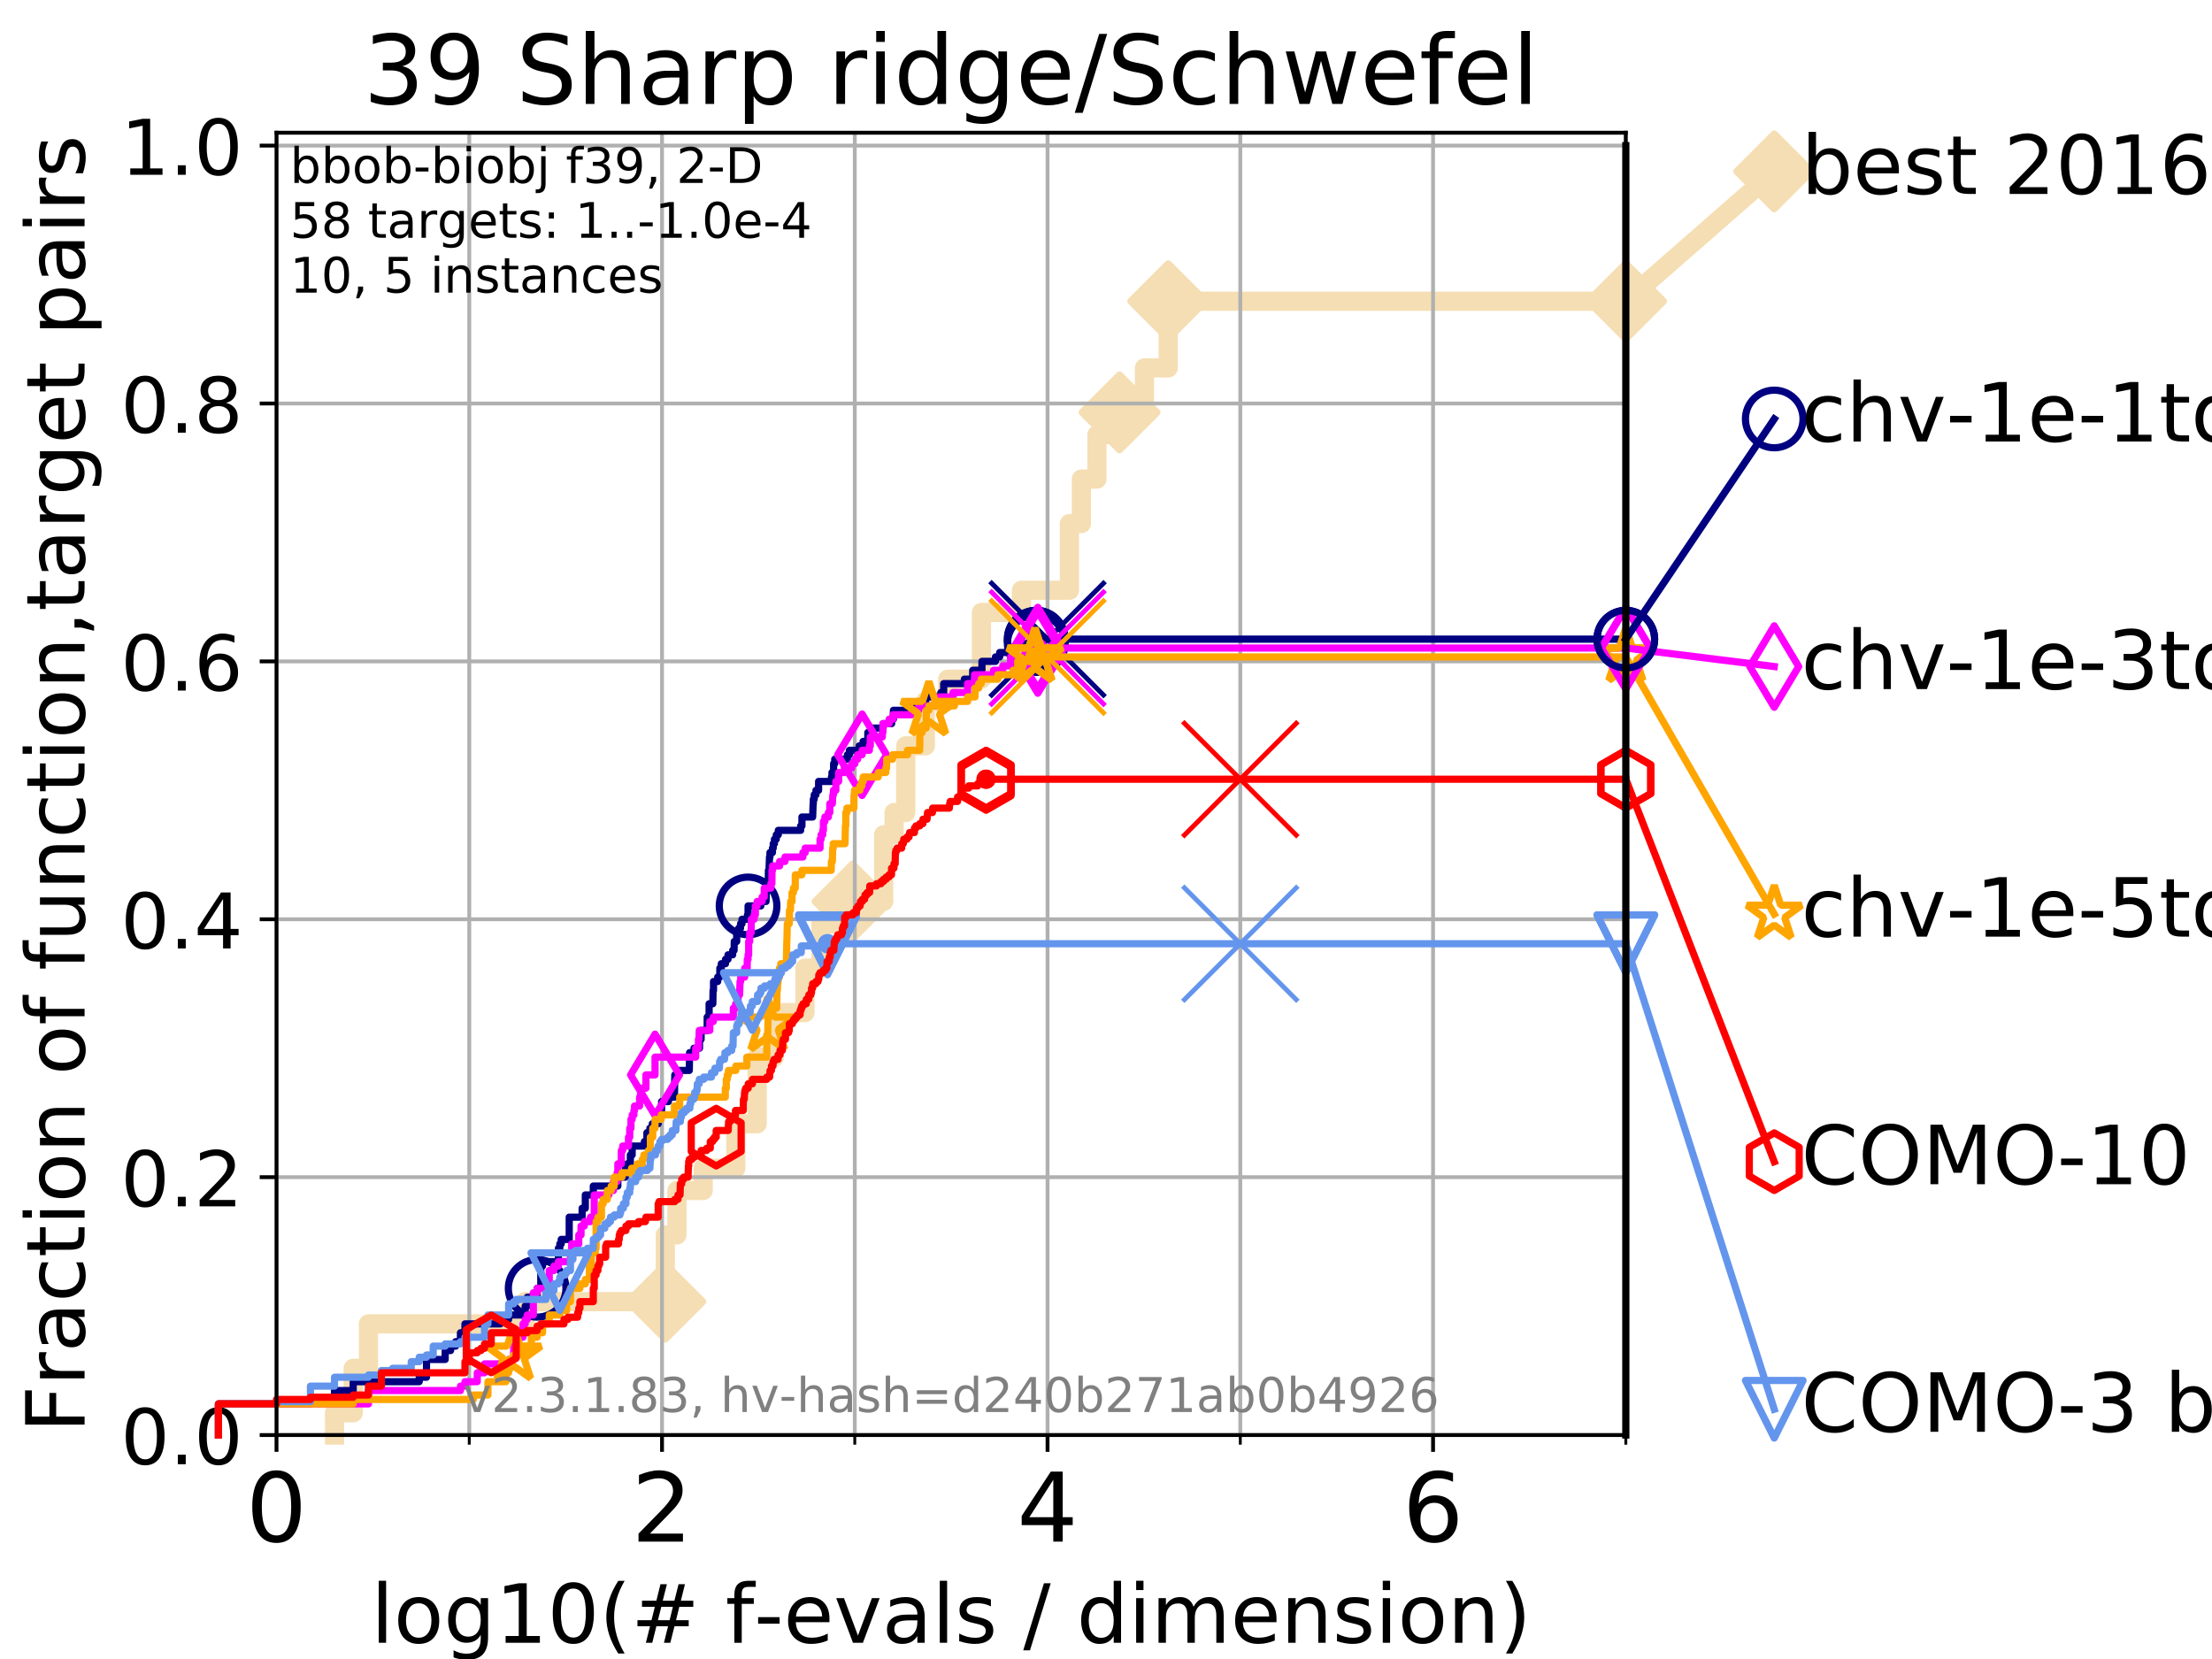 <?xml version="1.0" encoding="utf-8" standalone="no"?>
<!DOCTYPE svg PUBLIC "-//W3C//DTD SVG 1.1//EN"
  "http://www.w3.org/Graphics/SVG/1.1/DTD/svg11.dtd">
<!-- Created with matplotlib (https://matplotlib.org/) -->
<svg height="345.6pt" version="1.1" viewBox="0 0 460.8 345.6" width="460.8pt" xmlns="http://www.w3.org/2000/svg" xmlns:xlink="http://www.w3.org/1999/xlink">
 <defs>
  <style type="text/css">
*{stroke-linecap:butt;stroke-linejoin:round;}
  </style>
 </defs>
 <g id="figure_1">
  <g id="patch_1">
   <path d="M 0 345.6 
L 460.8 345.6 
L 460.8 0 
L 0 0 
z
" style="fill:#ffffff;"/>
  </g>
  <g id="axes_1">
   <g id="patch_2">
    <path d="M 57.6 298.944 
L 338.688 298.944 
L 338.688 27.648 
L 57.6 27.648 
z
" style="fill:#ffffff;"/>
   </g>
   <g id="line2d_1">
    <path d="M 69.688 298.944 
L 69.688 294.313 
L 73.579 294.313 
L 73.579 285.05 
L 76.759 285.05 
L 76.759 275.788 
L 109.402 275.788 
L 109.402 271.157 
L 138.595 271.157 
L 138.595 257.263 
L 141.018 257.263 
L 141.018 248.001 
L 146.485 248.001 
L 146.485 243.37 
L 153.287 243.37 
L 153.287 234.107 
L 157.726 234.107 
L 157.726 220.214 
L 161.329 220.214 
L 161.329 210.951 
L 167.688 210.951 
L 167.688 201.689 
L 171.03 201.689 
L 171.03 192.426 
L 177.598 192.426 
L 177.598 187.795 
L 184.077 187.795 
L 184.077 173.901 
L 186.257 173.901 
L 186.257 169.27 
L 188.681 169.27 
L 188.681 155.377 
L 192.769 155.377 
L 192.769 146.114 
L 197.43 146.114 
L 197.43 141.483 
L 204.449 141.483 
L 204.449 127.589 
L 212.788 127.589 
L 212.788 122.958 
L 222.782 122.958 
L 222.782 109.065 
L 225.268 109.065 
L 225.268 99.802 
L 228.519 99.802 
L 228.519 90.54 
L 233.226 90.54 
L 233.226 85.909 
L 238.407 85.909 
L 238.407 76.646 
L 243.361 76.646 
L 243.361 62.753 
L 338.688 62.753 
" style="fill:none;stroke:#f5deb3;stroke-linecap:square;stroke-width:4;"/>
   </g>
   <g id="line2d_2">
    <defs>
     <path d="M 0 7.778 
L 7.778 0 
L 0 -7.778 
L -7.778 0 
z
" id="mae4cbb04fa" style="stroke:#f5deb3;stroke-linejoin:miter;stroke-width:1.5;"/>
    </defs>
    <g>
     <use style="fill:#f5deb3;stroke:#f5deb3;stroke-linejoin:miter;stroke-width:1.5;" x="138.595" xlink:href="#mae4cbb04fa" y="271.157"/>
     <use style="fill:#f5deb3;stroke:#f5deb3;stroke-linejoin:miter;stroke-width:1.5;" x="177.598" xlink:href="#mae4cbb04fa" y="187.795"/>
     <use style="fill:#f5deb3;stroke:#f5deb3;stroke-linejoin:miter;stroke-width:1.5;" x="233.226" xlink:href="#mae4cbb04fa" y="85.909"/>
     <use style="fill:#f5deb3;stroke:#f5deb3;stroke-linejoin:miter;stroke-width:1.5;" x="243.361" xlink:href="#mae4cbb04fa" y="62.753"/>
     <use style="fill:#f5deb3;stroke:#f5deb3;stroke-linejoin:miter;stroke-width:1.5;" x="338.688" xlink:href="#mae4cbb04fa" y="62.753"/>
    </g>
   </g>
   <g id="line2d_3">
    <path style="fill:none;stroke:#f5deb3;stroke-linecap:square;stroke-width:4;"/>
    <g/>
   </g>
   <g id="line2d_4">
    <path d="M 338.688 62.753 
L 369.608 35.706 
" style="fill:none;stroke:#f5deb3;stroke-linecap:square;stroke-width:4;"/>
    <g>
     <use style="fill:#f5deb3;stroke:#f5deb3;stroke-linejoin:miter;stroke-width:1.5;" x="338.688" xlink:href="#mae4cbb04fa" y="62.753"/>
     <use style="fill:#f5deb3;stroke:#f5deb3;stroke-linejoin:miter;stroke-width:1.5;" x="369.608" xlink:href="#mae4cbb04fa" y="35.706"/>
    </g>
   </g>
   <g id="matplotlib.axis_1">
    <g id="xtick_1">
     <g id="line2d_5">
      <path clip-path="url(#p447a5605e1)" d="M 57.6 298.944 
L 57.6 27.648 
" style="fill:none;stroke:#b0b0b0;stroke-linecap:square;stroke-width:0.8;"/>
     </g>
     <g id="line2d_6">
      <defs>
       <path d="M 0 0 
L 0 3.5 
" id="m2c0fd5596f" style="stroke:#000000;stroke-width:0.8;"/>
      </defs>
      <g>
       <use style="stroke:#000000;stroke-width:0.8;" x="57.6" xlink:href="#m2c0fd5596f" y="298.944"/>
      </g>
     </g>
     <g id="text_1">
      <!-- 0 -->
      <defs>
       <path d="M 31.781 66.406 
Q 24.172 66.406 20.328 58.906 
Q 16.5 51.422 16.5 36.375 
Q 16.5 21.391 20.328 13.891 
Q 24.172 6.391 31.781 6.391 
Q 39.453 6.391 43.281 13.891 
Q 47.125 21.391 47.125 36.375 
Q 47.125 51.422 43.281 58.906 
Q 39.453 66.406 31.781 66.406 
z
M 31.781 74.219 
Q 44.047 74.219 50.516 64.516 
Q 56.984 54.828 56.984 36.375 
Q 56.984 17.969 50.516 8.266 
Q 44.047 -1.422 31.781 -1.422 
Q 19.531 -1.422 13.062 8.266 
Q 6.594 17.969 6.594 36.375 
Q 6.594 54.828 13.062 64.516 
Q 19.531 74.219 31.781 74.219 
z
" id="DejaVuSans-48"/>
      </defs>
      <g transform="translate(51.237 321.141)scale(0.2 -0.2)">
       <use xlink:href="#DejaVuSans-48"/>
      </g>
     </g>
    </g>
    <g id="xtick_2">
     <g id="line2d_7">
      <path clip-path="url(#p447a5605e1)" d="M 137.911 298.944 
L 137.911 27.648 
" style="fill:none;stroke:#b0b0b0;stroke-linecap:square;stroke-width:0.8;"/>
     </g>
     <g id="line2d_8">
      <g>
       <use style="stroke:#000000;stroke-width:0.8;" x="137.911" xlink:href="#m2c0fd5596f" y="298.944"/>
      </g>
     </g>
     <g id="text_2">
      <!-- 2 -->
      <defs>
       <path d="M 19.188 8.297 
L 53.609 8.297 
L 53.609 0 
L 7.328 0 
L 7.328 8.297 
Q 12.938 14.109 22.625 23.891 
Q 32.328 33.688 34.812 36.531 
Q 39.547 41.844 41.422 45.531 
Q 43.312 49.219 43.312 52.781 
Q 43.312 58.594 39.234 62.25 
Q 35.156 65.922 28.609 65.922 
Q 23.969 65.922 18.812 64.312 
Q 13.672 62.703 7.812 59.422 
L 7.812 69.391 
Q 13.766 71.781 18.938 73 
Q 24.125 74.219 28.422 74.219 
Q 39.75 74.219 46.484 68.547 
Q 53.219 62.891 53.219 53.422 
Q 53.219 48.922 51.531 44.891 
Q 49.859 40.875 45.406 35.406 
Q 44.188 33.984 37.641 27.219 
Q 31.109 20.453 19.188 8.297 
z
" id="DejaVuSans-50"/>
      </defs>
      <g transform="translate(131.548 321.141)scale(0.2 -0.2)">
       <use xlink:href="#DejaVuSans-50"/>
      </g>
     </g>
    </g>
    <g id="xtick_3">
     <g id="line2d_9">
      <path clip-path="url(#p447a5605e1)" d="M 218.222 298.944 
L 218.222 27.648 
" style="fill:none;stroke:#b0b0b0;stroke-linecap:square;stroke-width:0.8;"/>
     </g>
     <g id="line2d_10">
      <g>
       <use style="stroke:#000000;stroke-width:0.8;" x="218.222" xlink:href="#m2c0fd5596f" y="298.944"/>
      </g>
     </g>
     <g id="text_3">
      <!-- 4 -->
      <defs>
       <path d="M 37.797 64.312 
L 12.891 25.391 
L 37.797 25.391 
z
M 35.203 72.906 
L 47.609 72.906 
L 47.609 25.391 
L 58.016 25.391 
L 58.016 17.188 
L 47.609 17.188 
L 47.609 0 
L 37.797 0 
L 37.797 17.188 
L 4.891 17.188 
L 4.891 26.703 
z
" id="DejaVuSans-52"/>
      </defs>
      <g transform="translate(211.859 321.141)scale(0.2 -0.2)">
       <use xlink:href="#DejaVuSans-52"/>
      </g>
     </g>
    </g>
    <g id="xtick_4">
     <g id="line2d_11">
      <path clip-path="url(#p447a5605e1)" d="M 298.533 298.944 
L 298.533 27.648 
" style="fill:none;stroke:#b0b0b0;stroke-linecap:square;stroke-width:0.8;"/>
     </g>
     <g id="line2d_12">
      <g>
       <use style="stroke:#000000;stroke-width:0.8;" x="298.533" xlink:href="#m2c0fd5596f" y="298.944"/>
      </g>
     </g>
     <g id="text_4">
      <!-- 6 -->
      <defs>
       <path d="M 33.016 40.375 
Q 26.375 40.375 22.484 35.828 
Q 18.609 31.297 18.609 23.391 
Q 18.609 15.531 22.484 10.953 
Q 26.375 6.391 33.016 6.391 
Q 39.656 6.391 43.531 10.953 
Q 47.406 15.531 47.406 23.391 
Q 47.406 31.297 43.531 35.828 
Q 39.656 40.375 33.016 40.375 
z
M 52.594 71.297 
L 52.594 62.312 
Q 48.875 64.062 45.094 64.984 
Q 41.312 65.922 37.594 65.922 
Q 27.828 65.922 22.672 59.328 
Q 17.531 52.734 16.797 39.406 
Q 19.672 43.656 24.016 45.922 
Q 28.375 48.188 33.594 48.188 
Q 44.578 48.188 50.953 41.516 
Q 57.328 34.859 57.328 23.391 
Q 57.328 12.156 50.688 5.359 
Q 44.047 -1.422 33.016 -1.422 
Q 20.359 -1.422 13.672 8.266 
Q 6.984 17.969 6.984 36.375 
Q 6.984 53.656 15.188 63.938 
Q 23.391 74.219 37.203 74.219 
Q 40.922 74.219 44.703 73.484 
Q 48.484 72.75 52.594 71.297 
z
" id="DejaVuSans-54"/>
      </defs>
      <g transform="translate(292.17 321.141)scale(0.2 -0.2)">
       <use xlink:href="#DejaVuSans-54"/>
      </g>
     </g>
    </g>
    <g id="xtick_5">
     <g id="line2d_13">
      <path clip-path="url(#p447a5605e1)" d="M 97.755 298.944 
L 97.755 27.648 
" style="fill:none;stroke:#b0b0b0;stroke-linecap:square;stroke-width:0.8;"/>
     </g>
     <g id="line2d_14">
      <defs>
       <path d="M 0 0 
L 0 2 
" id="m110a894226" style="stroke:#000000;stroke-width:0.6;"/>
      </defs>
      <g>
       <use style="stroke:#000000;stroke-width:0.6;" x="97.755" xlink:href="#m110a894226" y="298.944"/>
      </g>
     </g>
    </g>
    <g id="xtick_6">
     <g id="line2d_15">
      <path clip-path="url(#p447a5605e1)" d="M 178.066 298.944 
L 178.066 27.648 
" style="fill:none;stroke:#b0b0b0;stroke-linecap:square;stroke-width:0.8;"/>
     </g>
     <g id="line2d_16">
      <g>
       <use style="stroke:#000000;stroke-width:0.6;" x="178.066" xlink:href="#m110a894226" y="298.944"/>
      </g>
     </g>
    </g>
    <g id="xtick_7">
     <g id="line2d_17">
      <path clip-path="url(#p447a5605e1)" d="M 258.377 298.944 
L 258.377 27.648 
" style="fill:none;stroke:#b0b0b0;stroke-linecap:square;stroke-width:0.8;"/>
     </g>
     <g id="line2d_18">
      <g>
       <use style="stroke:#000000;stroke-width:0.6;" x="258.377" xlink:href="#m110a894226" y="298.944"/>
      </g>
     </g>
    </g>
    <g id="xtick_8">
     <g id="line2d_19">
      <path clip-path="url(#p447a5605e1)" d="M 338.688 298.944 
L 338.688 27.648 
" style="fill:none;stroke:#b0b0b0;stroke-linecap:square;stroke-width:0.8;"/>
     </g>
     <g id="line2d_20">
      <g>
       <use style="stroke:#000000;stroke-width:0.6;" x="338.688" xlink:href="#m110a894226" y="298.944"/>
      </g>
     </g>
    </g>
    <g id="text_5">
     <!-- log10(# f-evals / dimension) -->
     <defs>
      <path d="M 9.422 75.984 
L 18.406 75.984 
L 18.406 0 
L 9.422 0 
z
" id="DejaVuSans-108"/>
      <path d="M 30.609 48.391 
Q 23.391 48.391 19.188 42.75 
Q 14.984 37.109 14.984 27.297 
Q 14.984 17.484 19.156 11.844 
Q 23.344 6.203 30.609 6.203 
Q 37.797 6.203 41.984 11.859 
Q 46.188 17.531 46.188 27.297 
Q 46.188 37.016 41.984 42.703 
Q 37.797 48.391 30.609 48.391 
z
M 30.609 56 
Q 42.328 56 49.016 48.375 
Q 55.719 40.766 55.719 27.297 
Q 55.719 13.875 49.016 6.219 
Q 42.328 -1.422 30.609 -1.422 
Q 18.844 -1.422 12.172 6.219 
Q 5.516 13.875 5.516 27.297 
Q 5.516 40.766 12.172 48.375 
Q 18.844 56 30.609 56 
z
" id="DejaVuSans-111"/>
      <path d="M 45.406 27.984 
Q 45.406 37.75 41.375 43.109 
Q 37.359 48.484 30.078 48.484 
Q 22.859 48.484 18.828 43.109 
Q 14.797 37.75 14.797 27.984 
Q 14.797 18.266 18.828 12.891 
Q 22.859 7.516 30.078 7.516 
Q 37.359 7.516 41.375 12.891 
Q 45.406 18.266 45.406 27.984 
z
M 54.391 6.781 
Q 54.391 -7.172 48.188 -13.984 
Q 42 -20.797 29.203 -20.797 
Q 24.469 -20.797 20.266 -20.094 
Q 16.062 -19.391 12.109 -17.922 
L 12.109 -9.188 
Q 16.062 -11.328 19.922 -12.344 
Q 23.781 -13.375 27.781 -13.375 
Q 36.625 -13.375 41.016 -8.766 
Q 45.406 -4.156 45.406 5.172 
L 45.406 9.625 
Q 42.625 4.781 38.281 2.391 
Q 33.938 0 27.875 0 
Q 17.828 0 11.672 7.656 
Q 5.516 15.328 5.516 27.984 
Q 5.516 40.672 11.672 48.328 
Q 17.828 56 27.875 56 
Q 33.938 56 38.281 53.609 
Q 42.625 51.219 45.406 46.391 
L 45.406 54.688 
L 54.391 54.688 
z
" id="DejaVuSans-103"/>
      <path d="M 12.406 8.297 
L 28.516 8.297 
L 28.516 63.922 
L 10.984 60.406 
L 10.984 69.391 
L 28.422 72.906 
L 38.281 72.906 
L 38.281 8.297 
L 54.391 8.297 
L 54.391 0 
L 12.406 0 
z
" id="DejaVuSans-49"/>
      <path d="M 31 75.875 
Q 24.469 64.656 21.281 53.656 
Q 18.109 42.672 18.109 31.391 
Q 18.109 20.125 21.312 9.062 
Q 24.516 -2 31 -13.188 
L 23.188 -13.188 
Q 15.875 -1.703 12.234 9.375 
Q 8.594 20.453 8.594 31.391 
Q 8.594 42.281 12.203 53.312 
Q 15.828 64.359 23.188 75.875 
z
" id="DejaVuSans-40"/>
      <path d="M 51.125 44 
L 36.922 44 
L 32.812 27.688 
L 47.125 27.688 
z
M 43.797 71.781 
L 38.719 51.516 
L 52.984 51.516 
L 58.109 71.781 
L 65.922 71.781 
L 60.891 51.516 
L 76.125 51.516 
L 76.125 44 
L 58.984 44 
L 54.984 27.688 
L 70.516 27.688 
L 70.516 20.219 
L 53.078 20.219 
L 48 0 
L 40.188 0 
L 45.219 20.219 
L 30.906 20.219 
L 25.875 0 
L 18.016 0 
L 23.094 20.219 
L 7.719 20.219 
L 7.719 27.688 
L 24.906 27.688 
L 29 44 
L 13.281 44 
L 13.281 51.516 
L 30.906 51.516 
L 35.891 71.781 
z
" id="DejaVuSans-35"/>
      <path id="DejaVuSans-32"/>
      <path d="M 37.109 75.984 
L 37.109 68.5 
L 28.516 68.5 
Q 23.688 68.5 21.797 66.547 
Q 19.922 64.594 19.922 59.516 
L 19.922 54.688 
L 34.719 54.688 
L 34.719 47.703 
L 19.922 47.703 
L 19.922 0 
L 10.891 0 
L 10.891 47.703 
L 2.297 47.703 
L 2.297 54.688 
L 10.891 54.688 
L 10.891 58.5 
Q 10.891 67.625 15.141 71.797 
Q 19.391 75.984 28.609 75.984 
z
" id="DejaVuSans-102"/>
      <path d="M 4.891 31.391 
L 31.203 31.391 
L 31.203 23.391 
L 4.891 23.391 
z
" id="DejaVuSans-45"/>
      <path d="M 56.203 29.594 
L 56.203 25.203 
L 14.891 25.203 
Q 15.484 15.922 20.484 11.062 
Q 25.484 6.203 34.422 6.203 
Q 39.594 6.203 44.453 7.469 
Q 49.312 8.734 54.109 11.281 
L 54.109 2.781 
Q 49.266 0.734 44.188 -0.344 
Q 39.109 -1.422 33.891 -1.422 
Q 20.797 -1.422 13.156 6.188 
Q 5.516 13.812 5.516 26.812 
Q 5.516 40.234 12.766 48.109 
Q 20.016 56 32.328 56 
Q 43.359 56 49.781 48.891 
Q 56.203 41.797 56.203 29.594 
z
M 47.219 32.234 
Q 47.125 39.594 43.094 43.984 
Q 39.062 48.391 32.422 48.391 
Q 24.906 48.391 20.391 44.141 
Q 15.875 39.891 15.188 32.172 
z
" id="DejaVuSans-101"/>
      <path d="M 2.984 54.688 
L 12.5 54.688 
L 29.594 8.797 
L 46.688 54.688 
L 56.203 54.688 
L 35.688 0 
L 23.484 0 
z
" id="DejaVuSans-118"/>
      <path d="M 34.281 27.484 
Q 23.391 27.484 19.188 25 
Q 14.984 22.516 14.984 16.5 
Q 14.984 11.719 18.141 8.906 
Q 21.297 6.109 26.703 6.109 
Q 34.188 6.109 38.703 11.406 
Q 43.219 16.703 43.219 25.484 
L 43.219 27.484 
z
M 52.203 31.203 
L 52.203 0 
L 43.219 0 
L 43.219 8.297 
Q 40.141 3.328 35.547 0.953 
Q 30.953 -1.422 24.312 -1.422 
Q 15.922 -1.422 10.953 3.297 
Q 6 8.016 6 15.922 
Q 6 25.141 12.172 29.828 
Q 18.359 34.516 30.609 34.516 
L 43.219 34.516 
L 43.219 35.406 
Q 43.219 41.609 39.141 45 
Q 35.062 48.391 27.688 48.391 
Q 23 48.391 18.547 47.266 
Q 14.109 46.141 10.016 43.891 
L 10.016 52.203 
Q 14.938 54.109 19.578 55.047 
Q 24.219 56 28.609 56 
Q 40.484 56 46.344 49.844 
Q 52.203 43.703 52.203 31.203 
z
" id="DejaVuSans-97"/>
      <path d="M 44.281 53.078 
L 44.281 44.578 
Q 40.484 46.531 36.375 47.5 
Q 32.281 48.484 27.875 48.484 
Q 21.188 48.484 17.844 46.438 
Q 14.5 44.391 14.5 40.281 
Q 14.5 37.156 16.891 35.375 
Q 19.281 33.594 26.516 31.984 
L 29.594 31.297 
Q 39.156 29.25 43.188 25.516 
Q 47.219 21.781 47.219 15.094 
Q 47.219 7.469 41.188 3.016 
Q 35.156 -1.422 24.609 -1.422 
Q 20.219 -1.422 15.453 -0.562 
Q 10.688 0.297 5.422 2 
L 5.422 11.281 
Q 10.406 8.688 15.234 7.391 
Q 20.062 6.109 24.812 6.109 
Q 31.156 6.109 34.562 8.281 
Q 37.984 10.453 37.984 14.406 
Q 37.984 18.062 35.516 20.016 
Q 33.062 21.969 24.703 23.781 
L 21.578 24.516 
Q 13.234 26.266 9.516 29.906 
Q 5.812 33.547 5.812 39.891 
Q 5.812 47.609 11.281 51.797 
Q 16.75 56 26.812 56 
Q 31.781 56 36.172 55.266 
Q 40.578 54.547 44.281 53.078 
z
" id="DejaVuSans-115"/>
      <path d="M 25.391 72.906 
L 33.688 72.906 
L 8.297 -9.281 
L 0 -9.281 
z
" id="DejaVuSans-47"/>
      <path d="M 45.406 46.391 
L 45.406 75.984 
L 54.391 75.984 
L 54.391 0 
L 45.406 0 
L 45.406 8.203 
Q 42.578 3.328 38.25 0.953 
Q 33.938 -1.422 27.875 -1.422 
Q 17.969 -1.422 11.734 6.484 
Q 5.516 14.406 5.516 27.297 
Q 5.516 40.188 11.734 48.094 
Q 17.969 56 27.875 56 
Q 33.938 56 38.25 53.625 
Q 42.578 51.266 45.406 46.391 
z
M 14.797 27.297 
Q 14.797 17.391 18.875 11.75 
Q 22.953 6.109 30.078 6.109 
Q 37.203 6.109 41.297 11.75 
Q 45.406 17.391 45.406 27.297 
Q 45.406 37.203 41.297 42.844 
Q 37.203 48.484 30.078 48.484 
Q 22.953 48.484 18.875 42.844 
Q 14.797 37.203 14.797 27.297 
z
" id="DejaVuSans-100"/>
      <path d="M 9.422 54.688 
L 18.406 54.688 
L 18.406 0 
L 9.422 0 
z
M 9.422 75.984 
L 18.406 75.984 
L 18.406 64.594 
L 9.422 64.594 
z
" id="DejaVuSans-105"/>
      <path d="M 52 44.188 
Q 55.375 50.25 60.062 53.125 
Q 64.75 56 71.094 56 
Q 79.641 56 84.281 50.016 
Q 88.922 44.047 88.922 33.016 
L 88.922 0 
L 79.891 0 
L 79.891 32.719 
Q 79.891 40.578 77.094 44.375 
Q 74.312 48.188 68.609 48.188 
Q 61.625 48.188 57.562 43.547 
Q 53.516 38.922 53.516 30.906 
L 53.516 0 
L 44.484 0 
L 44.484 32.719 
Q 44.484 40.625 41.703 44.406 
Q 38.922 48.188 33.109 48.188 
Q 26.219 48.188 22.156 43.531 
Q 18.109 38.875 18.109 30.906 
L 18.109 0 
L 9.078 0 
L 9.078 54.688 
L 18.109 54.688 
L 18.109 46.188 
Q 21.188 51.219 25.484 53.609 
Q 29.781 56 35.688 56 
Q 41.656 56 45.828 52.969 
Q 50 49.953 52 44.188 
z
" id="DejaVuSans-109"/>
      <path d="M 54.891 33.016 
L 54.891 0 
L 45.906 0 
L 45.906 32.719 
Q 45.906 40.484 42.875 44.328 
Q 39.844 48.188 33.797 48.188 
Q 26.516 48.188 22.312 43.547 
Q 18.109 38.922 18.109 30.906 
L 18.109 0 
L 9.078 0 
L 9.078 54.688 
L 18.109 54.688 
L 18.109 46.188 
Q 21.344 51.125 25.703 53.562 
Q 30.078 56 35.797 56 
Q 45.219 56 50.047 50.172 
Q 54.891 44.344 54.891 33.016 
z
" id="DejaVuSans-110"/>
      <path d="M 8.016 75.875 
L 15.828 75.875 
Q 23.141 64.359 26.781 53.312 
Q 30.422 42.281 30.422 31.391 
Q 30.422 20.453 26.781 9.375 
Q 23.141 -1.703 15.828 -13.188 
L 8.016 -13.188 
Q 14.5 -2 17.703 9.062 
Q 20.906 20.125 20.906 31.391 
Q 20.906 42.672 17.703 53.656 
Q 14.5 64.656 8.016 75.875 
z
" id="DejaVuSans-41"/>
     </defs>
     <g transform="translate(77.303 342.218)scale(0.17 -0.17)">
      <use xlink:href="#DejaVuSans-108"/>
      <use x="27.783" xlink:href="#DejaVuSans-111"/>
      <use x="88.965" xlink:href="#DejaVuSans-103"/>
      <use x="152.441" xlink:href="#DejaVuSans-49"/>
      <use x="216.064" xlink:href="#DejaVuSans-48"/>
      <use x="279.688" xlink:href="#DejaVuSans-40"/>
      <use x="318.701" xlink:href="#DejaVuSans-35"/>
      <use x="402.49" xlink:href="#DejaVuSans-32"/>
      <use x="434.277" xlink:href="#DejaVuSans-102"/>
      <use x="469.404" xlink:href="#DejaVuSans-45"/>
      <use x="505.488" xlink:href="#DejaVuSans-101"/>
      <use x="567.012" xlink:href="#DejaVuSans-118"/>
      <use x="626.191" xlink:href="#DejaVuSans-97"/>
      <use x="687.471" xlink:href="#DejaVuSans-108"/>
      <use x="715.254" xlink:href="#DejaVuSans-115"/>
      <use x="767.354" xlink:href="#DejaVuSans-32"/>
      <use x="799.141" xlink:href="#DejaVuSans-47"/>
      <use x="832.832" xlink:href="#DejaVuSans-32"/>
      <use x="864.619" xlink:href="#DejaVuSans-100"/>
      <use x="928.096" xlink:href="#DejaVuSans-105"/>
      <use x="955.879" xlink:href="#DejaVuSans-109"/>
      <use x="1053.291" xlink:href="#DejaVuSans-101"/>
      <use x="1114.814" xlink:href="#DejaVuSans-110"/>
      <use x="1178.193" xlink:href="#DejaVuSans-115"/>
      <use x="1230.293" xlink:href="#DejaVuSans-105"/>
      <use x="1258.076" xlink:href="#DejaVuSans-111"/>
      <use x="1319.258" xlink:href="#DejaVuSans-110"/>
      <use x="1382.637" xlink:href="#DejaVuSans-41"/>
     </g>
    </g>
   </g>
   <g id="matplotlib.axis_2">
    <g id="ytick_1">
     <g id="line2d_21">
      <path clip-path="url(#p447a5605e1)" d="M 57.6 298.944 
L 338.688 298.944 
" style="fill:none;stroke:#b0b0b0;stroke-linecap:square;stroke-width:0.8;"/>
     </g>
     <g id="line2d_22">
      <defs>
       <path d="M 0 0 
L -3.5 0 
" id="m6d85210e87" style="stroke:#000000;stroke-width:0.8;"/>
      </defs>
      <g>
       <use style="stroke:#000000;stroke-width:0.8;" x="57.6" xlink:href="#m6d85210e87" y="298.944"/>
      </g>
     </g>
     <g id="text_6">
      <!-- 0.0 -->
      <defs>
       <path d="M 10.688 12.406 
L 21 12.406 
L 21 0 
L 10.688 0 
z
" id="DejaVuSans-46"/>
      </defs>
      <g transform="translate(25.155 305.023)scale(0.16 -0.16)">
       <use xlink:href="#DejaVuSans-48"/>
       <use x="63.623" xlink:href="#DejaVuSans-46"/>
       <use x="95.41" xlink:href="#DejaVuSans-48"/>
      </g>
     </g>
    </g>
    <g id="ytick_2">
     <g id="line2d_23">
      <path clip-path="url(#p447a5605e1)" d="M 57.6 245.222 
L 338.688 245.222 
" style="fill:none;stroke:#b0b0b0;stroke-linecap:square;stroke-width:0.8;"/>
     </g>
     <g id="line2d_24">
      <g>
       <use style="stroke:#000000;stroke-width:0.8;" x="57.6" xlink:href="#m6d85210e87" y="245.222"/>
      </g>
     </g>
     <g id="text_7">
      <!-- 0.2 -->
      <g transform="translate(25.155 251.301)scale(0.16 -0.16)">
       <use xlink:href="#DejaVuSans-48"/>
       <use x="63.623" xlink:href="#DejaVuSans-46"/>
       <use x="95.41" xlink:href="#DejaVuSans-50"/>
      </g>
     </g>
    </g>
    <g id="ytick_3">
     <g id="line2d_25">
      <path clip-path="url(#p447a5605e1)" d="M 57.6 191.5 
L 338.688 191.5 
" style="fill:none;stroke:#b0b0b0;stroke-linecap:square;stroke-width:0.8;"/>
     </g>
     <g id="line2d_26">
      <g>
       <use style="stroke:#000000;stroke-width:0.8;" x="57.6" xlink:href="#m6d85210e87" y="191.5"/>
      </g>
     </g>
     <g id="text_8">
      <!-- 0.4 -->
      <g transform="translate(25.155 197.579)scale(0.16 -0.16)">
       <use xlink:href="#DejaVuSans-48"/>
       <use x="63.623" xlink:href="#DejaVuSans-46"/>
       <use x="95.41" xlink:href="#DejaVuSans-52"/>
      </g>
     </g>
    </g>
    <g id="ytick_4">
     <g id="line2d_27">
      <path clip-path="url(#p447a5605e1)" d="M 57.6 137.778 
L 338.688 137.778 
" style="fill:none;stroke:#b0b0b0;stroke-linecap:square;stroke-width:0.8;"/>
     </g>
     <g id="line2d_28">
      <g>
       <use style="stroke:#000000;stroke-width:0.8;" x="57.6" xlink:href="#m6d85210e87" y="137.778"/>
      </g>
     </g>
     <g id="text_9">
      <!-- 0.6 -->
      <g transform="translate(25.155 143.857)scale(0.16 -0.16)">
       <use xlink:href="#DejaVuSans-48"/>
       <use x="63.623" xlink:href="#DejaVuSans-46"/>
       <use x="95.41" xlink:href="#DejaVuSans-54"/>
      </g>
     </g>
    </g>
    <g id="ytick_5">
     <g id="line2d_29">
      <path clip-path="url(#p447a5605e1)" d="M 57.6 84.056 
L 338.688 84.056 
" style="fill:none;stroke:#b0b0b0;stroke-linecap:square;stroke-width:0.8;"/>
     </g>
     <g id="line2d_30">
      <g>
       <use style="stroke:#000000;stroke-width:0.8;" x="57.6" xlink:href="#m6d85210e87" y="84.056"/>
      </g>
     </g>
     <g id="text_10">
      <!-- 0.8 -->
      <defs>
       <path d="M 31.781 34.625 
Q 24.75 34.625 20.719 30.859 
Q 16.703 27.094 16.703 20.516 
Q 16.703 13.922 20.719 10.156 
Q 24.75 6.391 31.781 6.391 
Q 38.812 6.391 42.859 10.172 
Q 46.922 13.969 46.922 20.516 
Q 46.922 27.094 42.891 30.859 
Q 38.875 34.625 31.781 34.625 
z
M 21.922 38.812 
Q 15.578 40.375 12.031 44.719 
Q 8.5 49.078 8.5 55.328 
Q 8.5 64.062 14.719 69.141 
Q 20.953 74.219 31.781 74.219 
Q 42.672 74.219 48.875 69.141 
Q 55.078 64.062 55.078 55.328 
Q 55.078 49.078 51.531 44.719 
Q 48 40.375 41.703 38.812 
Q 48.828 37.156 52.797 32.312 
Q 56.781 27.484 56.781 20.516 
Q 56.781 9.906 50.312 4.234 
Q 43.844 -1.422 31.781 -1.422 
Q 19.734 -1.422 13.25 4.234 
Q 6.781 9.906 6.781 20.516 
Q 6.781 27.484 10.781 32.312 
Q 14.797 37.156 21.922 38.812 
z
M 18.312 54.391 
Q 18.312 48.734 21.844 45.562 
Q 25.391 42.391 31.781 42.391 
Q 38.141 42.391 41.719 45.562 
Q 45.312 48.734 45.312 54.391 
Q 45.312 60.062 41.719 63.234 
Q 38.141 66.406 31.781 66.406 
Q 25.391 66.406 21.844 63.234 
Q 18.312 60.062 18.312 54.391 
z
" id="DejaVuSans-56"/>
      </defs>
      <g transform="translate(25.155 90.135)scale(0.16 -0.16)">
       <use xlink:href="#DejaVuSans-48"/>
       <use x="63.623" xlink:href="#DejaVuSans-46"/>
       <use x="95.41" xlink:href="#DejaVuSans-56"/>
      </g>
     </g>
    </g>
    <g id="ytick_6">
     <g id="line2d_31">
      <path clip-path="url(#p447a5605e1)" d="M 57.6 30.334 
L 338.688 30.334 
" style="fill:none;stroke:#b0b0b0;stroke-linecap:square;stroke-width:0.8;"/>
     </g>
     <g id="line2d_32">
      <g>
       <use style="stroke:#000000;stroke-width:0.8;" x="57.6" xlink:href="#m6d85210e87" y="30.334"/>
      </g>
     </g>
     <g id="text_11">
      <!-- 1.0 -->
      <g transform="translate(25.155 36.413)scale(0.16 -0.16)">
       <use xlink:href="#DejaVuSans-49"/>
       <use x="63.623" xlink:href="#DejaVuSans-46"/>
       <use x="95.41" xlink:href="#DejaVuSans-48"/>
      </g>
     </g>
    </g>
    <g id="text_12">
     <!-- Fraction of function,target pairs -->
     <defs>
      <path d="M 9.812 72.906 
L 51.703 72.906 
L 51.703 64.594 
L 19.672 64.594 
L 19.672 43.109 
L 48.578 43.109 
L 48.578 34.812 
L 19.672 34.812 
L 19.672 0 
L 9.812 0 
z
" id="DejaVuSans-70"/>
      <path d="M 41.109 46.297 
Q 39.594 47.172 37.812 47.578 
Q 36.031 48 33.891 48 
Q 26.266 48 22.188 43.047 
Q 18.109 38.094 18.109 28.812 
L 18.109 0 
L 9.078 0 
L 9.078 54.688 
L 18.109 54.688 
L 18.109 46.188 
Q 20.953 51.172 25.484 53.578 
Q 30.031 56 36.531 56 
Q 37.453 56 38.578 55.875 
Q 39.703 55.766 41.062 55.516 
z
" id="DejaVuSans-114"/>
      <path d="M 48.781 52.594 
L 48.781 44.188 
Q 44.969 46.297 41.141 47.344 
Q 37.312 48.391 33.406 48.391 
Q 24.656 48.391 19.812 42.844 
Q 14.984 37.312 14.984 27.297 
Q 14.984 17.281 19.812 11.734 
Q 24.656 6.203 33.406 6.203 
Q 37.312 6.203 41.141 7.25 
Q 44.969 8.297 48.781 10.406 
L 48.781 2.094 
Q 45.016 0.344 40.984 -0.531 
Q 36.969 -1.422 32.422 -1.422 
Q 20.062 -1.422 12.781 6.344 
Q 5.516 14.109 5.516 27.297 
Q 5.516 40.672 12.859 48.328 
Q 20.219 56 33.016 56 
Q 37.156 56 41.109 55.141 
Q 45.062 54.297 48.781 52.594 
z
" id="DejaVuSans-99"/>
      <path d="M 18.312 70.219 
L 18.312 54.688 
L 36.812 54.688 
L 36.812 47.703 
L 18.312 47.703 
L 18.312 18.016 
Q 18.312 11.328 20.141 9.422 
Q 21.969 7.516 27.594 7.516 
L 36.812 7.516 
L 36.812 0 
L 27.594 0 
Q 17.188 0 13.234 3.875 
Q 9.281 7.766 9.281 18.016 
L 9.281 47.703 
L 2.688 47.703 
L 2.688 54.688 
L 9.281 54.688 
L 9.281 70.219 
z
" id="DejaVuSans-116"/>
      <path d="M 8.5 21.578 
L 8.5 54.688 
L 17.484 54.688 
L 17.484 21.922 
Q 17.484 14.156 20.5 10.266 
Q 23.531 6.391 29.594 6.391 
Q 36.859 6.391 41.078 11.031 
Q 45.312 15.672 45.312 23.688 
L 45.312 54.688 
L 54.297 54.688 
L 54.297 0 
L 45.312 0 
L 45.312 8.406 
Q 42.047 3.422 37.719 1 
Q 33.406 -1.422 27.688 -1.422 
Q 18.266 -1.422 13.375 4.438 
Q 8.5 10.297 8.5 21.578 
z
M 31.109 56 
z
" id="DejaVuSans-117"/>
      <path d="M 11.719 12.406 
L 22.016 12.406 
L 22.016 4 
L 14.016 -11.625 
L 7.719 -11.625 
L 11.719 4 
z
" id="DejaVuSans-44"/>
      <path d="M 18.109 8.203 
L 18.109 -20.797 
L 9.078 -20.797 
L 9.078 54.688 
L 18.109 54.688 
L 18.109 46.391 
Q 20.953 51.266 25.266 53.625 
Q 29.594 56 35.594 56 
Q 45.562 56 51.781 48.094 
Q 58.016 40.188 58.016 27.297 
Q 58.016 14.406 51.781 6.484 
Q 45.562 -1.422 35.594 -1.422 
Q 29.594 -1.422 25.266 0.953 
Q 20.953 3.328 18.109 8.203 
z
M 48.688 27.297 
Q 48.688 37.203 44.609 42.844 
Q 40.531 48.484 33.406 48.484 
Q 26.266 48.484 22.188 42.844 
Q 18.109 37.203 18.109 27.297 
Q 18.109 17.391 22.188 11.75 
Q 26.266 6.109 33.406 6.109 
Q 40.531 6.109 44.609 11.75 
Q 48.688 17.391 48.688 27.297 
z
" id="DejaVuSans-112"/>
     </defs>
     <g transform="translate(17.62 298.435)rotate(-90)scale(0.17 -0.17)">
      <use xlink:href="#DejaVuSans-70"/>
      <use x="57.41" xlink:href="#DejaVuSans-114"/>
      <use x="98.523" xlink:href="#DejaVuSans-97"/>
      <use x="159.803" xlink:href="#DejaVuSans-99"/>
      <use x="214.783" xlink:href="#DejaVuSans-116"/>
      <use x="253.992" xlink:href="#DejaVuSans-105"/>
      <use x="281.775" xlink:href="#DejaVuSans-111"/>
      <use x="342.957" xlink:href="#DejaVuSans-110"/>
      <use x="406.336" xlink:href="#DejaVuSans-32"/>
      <use x="438.123" xlink:href="#DejaVuSans-111"/>
      <use x="499.305" xlink:href="#DejaVuSans-102"/>
      <use x="534.51" xlink:href="#DejaVuSans-32"/>
      <use x="566.297" xlink:href="#DejaVuSans-102"/>
      <use x="601.502" xlink:href="#DejaVuSans-117"/>
      <use x="664.881" xlink:href="#DejaVuSans-110"/>
      <use x="728.26" xlink:href="#DejaVuSans-99"/>
      <use x="783.24" xlink:href="#DejaVuSans-116"/>
      <use x="822.449" xlink:href="#DejaVuSans-105"/>
      <use x="850.232" xlink:href="#DejaVuSans-111"/>
      <use x="911.414" xlink:href="#DejaVuSans-110"/>
      <use x="974.793" xlink:href="#DejaVuSans-44"/>
      <use x="1006.58" xlink:href="#DejaVuSans-116"/>
      <use x="1045.789" xlink:href="#DejaVuSans-97"/>
      <use x="1107.068" xlink:href="#DejaVuSans-114"/>
      <use x="1148.166" xlink:href="#DejaVuSans-103"/>
      <use x="1211.643" xlink:href="#DejaVuSans-101"/>
      <use x="1273.166" xlink:href="#DejaVuSans-116"/>
      <use x="1312.375" xlink:href="#DejaVuSans-32"/>
      <use x="1344.162" xlink:href="#DejaVuSans-112"/>
      <use x="1407.639" xlink:href="#DejaVuSans-97"/>
      <use x="1468.918" xlink:href="#DejaVuSans-105"/>
      <use x="1496.701" xlink:href="#DejaVuSans-114"/>
      <use x="1537.814" xlink:href="#DejaVuSans-115"/>
     </g>
    </g>
   </g>
   <g id="line2d_33">
    <defs>
     <path d="M 0 1.5 
C 0.398 1.5 0.779 1.342 1.061 1.061 
C 1.342 0.779 1.5 0.398 1.5 0 
C 1.5 -0.398 1.342 -0.779 1.061 -1.061 
C 0.779 -1.342 0.398 -1.5 0 -1.5 
C -0.398 -1.5 -0.779 -1.342 -1.061 -1.061 
C -1.342 -0.779 -1.5 -0.398 -1.5 0 
C -1.5 0.398 -1.342 0.779 -1.061 1.061 
C -0.779 1.342 -0.398 1.5 0 1.5 
z
" id="m535b014cbe" style="stroke:#f5deb3;"/>
    </defs>
    <g>
     <use style="fill:#f5deb3;stroke:#f5deb3;" x="243.361" xlink:href="#m535b014cbe" y="62.753"/>
     <use style="fill:#f5deb3;stroke:#f5deb3;" x="243.361" xlink:href="#m535b014cbe" y="62.753"/>
    </g>
   </g>
   <g id="line2d_34">
    <defs>
     <path d="M 0 1.5 
C 0.398 1.5 0.779 1.342 1.061 1.061 
C 1.342 0.779 1.5 0.398 1.5 0 
C 1.5 -0.398 1.342 -0.779 1.061 -1.061 
C 0.779 -1.342 0.398 -1.5 0 -1.5 
C -0.398 -1.5 -0.779 -1.342 -1.061 -1.061 
C -1.342 -0.779 -1.5 -0.398 -1.5 0 
C -1.5 0.398 -1.342 0.779 -1.061 1.061 
C -0.779 1.342 -0.398 1.5 0 1.5 
z
" id="m0897a3feef" style="stroke:#000080;"/>
    </defs>
    <g>
     <use style="fill:#000080;stroke:#000080;" x="215.866" xlink:href="#m0897a3feef" y="133.147"/>
     <use style="fill:#000080;stroke:#000080;" x="215.866" xlink:href="#m0897a3feef" y="133.147"/>
    </g>
   </g>
   <g id="line2d_35">
    <path d="M 45.512 298.944 
L 45.512 292.46 
L 64.671 292.46 
L 64.671 291.534 
L 69.688 291.534 
L 69.688 289.682 
L 73.579 289.682 
L 73.579 287.829 
L 87.33 287.829 
L 87.33 286.903 
L 88.847 286.903 
L 88.847 283.198 
L 92.738 283.198 
L 92.738 281.345 
L 93.864 281.345 
L 93.864 280.419 
L 94.921 280.419 
L 94.921 279.493 
L 95.918 279.493 
L 95.918 277.64 
L 96.861 277.64 
L 96.861 275.788 
L 104.235 275.788 
L 104.235 274.862 
L 105.952 274.862 
L 105.952 273.935 
L 109.402 273.935 
L 109.402 272.083 
L 109.843 272.083 
L 109.843 270.231 
L 111.897 270.231 
L 111.897 268.378 
L 112.656 268.378 
L 112.656 263.747 
L 113.023 263.747 
L 113.023 262.821 
L 116.323 262.821 
L 116.323 260.042 
L 116.621 260.042 
L 116.621 259.116 
L 116.914 259.116 
L 116.914 258.189 
L 118.577 258.189 
L 118.577 253.558 
L 121.265 253.558 
L 121.265 251.706 
L 121.931 251.706 
L 121.931 248.927 
L 123.594 248.927 
L 123.594 247.075 
L 128.709 247.075 
L 128.709 245.222 
L 130.264 245.222 
L 130.264 243.37 
L 130.665 243.37 
L 130.665 242.443 
L 131.313 242.443 
L 131.313 240.591 
L 131.691 240.591 
L 131.691 238.738 
L 134.236 238.738 
L 134.236 237.812 
L 134.766 237.812 
L 134.766 235.96 
L 135.382 235.96 
L 135.382 235.033 
L 135.879 235.033 
L 135.879 234.107 
L 137.108 234.107 
L 137.108 231.328 
L 137.823 231.328 
L 137.823 229.476 
L 139.253 229.476 
L 139.253 228.55 
L 140.499 228.55 
L 140.574 223.918 
L 141.235 223.918 
L 141.235 222.992 
L 143.591 222.992 
L 143.654 219.287 
L 144.57 219.287 
L 144.57 218.361 
L 145.722 218.361 
L 145.722 216.509 
L 146.053 216.509 
L 146.053 214.656 
L 147.318 214.656 
L 147.318 211.877 
L 147.72 211.877 
L 147.72 209.099 
L 148.497 209.099 
L 148.545 206.32 
L 148.639 206.32 
L 148.639 204.467 
L 149.513 204.467 
L 149.513 203.541 
L 149.955 203.541 
L 149.955 201.689 
L 150.258 201.689 
L 150.258 200.762 
L 151.138 200.762 
L 151.138 199.836 
L 151.661 199.836 
L 151.661 198.91 
L 152.625 198.91 
L 152.625 197.984 
L 152.922 197.984 
L 152.959 196.131 
L 153.467 196.131 
L 153.467 194.279 
L 153.89 194.279 
L 153.89 193.353 
L 154.27 193.353 
L 154.27 192.426 
L 154.574 192.426 
L 154.574 191.5 
L 155.71 191.5 
L 155.71 190.574 
L 155.836 190.574 
L 155.836 188.721 
L 158.493 188.721 
L 158.493 187.795 
L 159.583 187.795 
L 159.683 184.09 
L 160.03 184.09 
L 160.079 181.311 
L 160.201 181.311 
L 160.298 178.533 
L 160.394 178.533 
L 160.394 177.606 
L 160.915 177.606 
L 160.915 176.68 
L 161.077 176.68 
L 161.077 175.754 
L 161.329 175.754 
L 161.329 174.828 
L 161.712 174.828 
L 161.712 173.901 
L 162.13 173.901 
L 162.13 172.975 
L 166.796 172.975 
L 166.796 172.049 
L 167.06 172.049 
L 167.06 170.196 
L 169.288 170.196 
L 169.389 167.418 
L 169.432 167.418 
L 169.432 166.492 
L 169.617 166.492 
L 169.617 165.565 
L 169.981 165.565 
L 169.981 164.639 
L 170.527 164.639 
L 170.527 162.787 
L 173.2 162.787 
L 173.2 161.86 
L 173.315 161.86 
L 173.315 160.934 
L 173.655 160.934 
L 173.655 159.082 
L 173.889 159.082 
L 173.889 158.155 
L 176.527 158.155 
L 176.527 157.229 
L 176.941 157.229 
L 176.941 156.303 
L 178.983 156.303 
L 178.983 155.377 
L 179.8 155.377 
L 179.8 154.45 
L 180.782 154.45 
L 180.782 152.598 
L 181.498 152.598 
L 181.498 151.672 
L 183.971 151.672 
L 183.971 150.745 
L 185.743 150.745 
L 185.743 149.819 
L 186.115 149.819 
L 186.115 147.967 
L 190.855 147.967 
L 190.855 147.04 
L 191.721 147.04 
L 191.721 146.114 
L 192.829 146.114 
L 192.829 145.188 
L 196.007 145.188 
L 196.007 144.262 
L 196.589 144.262 
L 196.589 142.409 
L 200.897 142.409 
L 200.897 141.483 
L 202.63 141.483 
L 202.63 139.631 
L 204.558 139.631 
L 204.558 137.778 
L 207.366 137.778 
L 207.366 136.852 
L 208.253 136.852 
L 208.253 135.926 
L 211.389 135.926 
L 211.389 134.999 
L 212.043 134.999 
L 212.043 134.073 
L 215.866 134.073 
L 215.866 133.147 
L 338.688 133.147 
L 338.688 133.147 
" style="fill:none;stroke:#000080;stroke-linecap:square;stroke-width:1.5;"/>
   </g>
   <g id="line2d_36">
    <defs>
     <path d="M 0 6 
C 1.591 6 3.117 5.368 4.243 4.243 
C 5.368 3.117 6 1.591 6 0 
C 6 -1.591 5.368 -3.117 4.243 -4.243 
C 3.117 -5.368 1.591 -6 0 -6 
C -1.591 -6 -3.117 -5.368 -4.243 -4.243 
C -5.368 -3.117 -6 -1.591 -6 0 
C -6 1.591 -5.368 3.117 -4.243 4.243 
C -3.117 5.368 -1.591 6 0 6 
z
" id="m977c0a807e" style="stroke:#000080;stroke-width:1.5;"/>
    </defs>
    <g>
     <use style="fill-opacity:0;stroke:#000080;stroke-width:1.5;" x="111.897" xlink:href="#m977c0a807e" y="268.378"/>
     <use style="fill-opacity:0;stroke:#000080;stroke-width:1.5;" x="155.836" xlink:href="#m977c0a807e" y="188.721"/>
     <use style="fill-opacity:0;stroke:#000080;stroke-width:1.5;" x="215.866" xlink:href="#m977c0a807e" y="134.073"/>
     <use style="fill-opacity:0;stroke:#000080;stroke-width:1.5;" x="215.866" xlink:href="#m977c0a807e" y="133.147"/>
     <use style="fill-opacity:0;stroke:#000080;stroke-width:1.5;" x="215.866" xlink:href="#m977c0a807e" y="133.147"/>
     <use style="fill-opacity:0;stroke:#000080;stroke-width:1.5;" x="338.688" xlink:href="#m977c0a807e" y="133.147"/>
    </g>
   </g>
   <g id="line2d_37">
    <path style="fill:none;stroke:#000080;stroke-linecap:square;stroke-width:1.5;"/>
    <g/>
   </g>
   <g id="line2d_38">
    <path clip-path="url(#p447a5605e1)" d="M 218.224 133.147 
" style="fill:none;stroke:#000080;stroke-linecap:square;stroke-width:1.5;"/>
    <defs>
     <path d="M -12 12 
L 12 -12 
M -12 -12 
L 12 12 
" id="mdcbd39ea3c" style="stroke:#000080;"/>
    </defs>
    <g clip-path="url(#p447a5605e1)">
     <use style="fill:#000080;stroke:#000080;" x="218.224" xlink:href="#mdcbd39ea3c" y="133.147"/>
    </g>
   </g>
   <g id="line2d_39">
    <defs>
     <path d="M 0 1.5 
C 0.398 1.5 0.779 1.342 1.061 1.061 
C 1.342 0.779 1.5 0.398 1.5 0 
C 1.5 -0.398 1.342 -0.779 1.061 -1.061 
C 0.779 -1.342 0.398 -1.5 0 -1.5 
C -0.398 -1.5 -0.779 -1.342 -1.061 -1.061 
C -1.342 -0.779 -1.5 -0.398 -1.5 0 
C -1.5 0.398 -1.342 0.779 -1.061 1.061 
C -0.779 1.342 -0.398 1.5 0 1.5 
z
" id="ma1901bd6db" style="stroke:#ff00ff;"/>
    </defs>
    <g>
     <use style="fill:#ff00ff;stroke:#ff00ff;" x="216.194" xlink:href="#ma1901bd6db" y="134.999"/>
     <use style="fill:#ff00ff;stroke:#ff00ff;" x="216.194" xlink:href="#ma1901bd6db" y="134.999"/>
    </g>
   </g>
   <g id="line2d_40">
    <path d="M 45.512 298.944 
L 45.512 292.46 
L 76.759 292.46 
L 76.759 289.682 
L 95.918 289.682 
L 95.918 288.755 
L 96.861 288.755 
L 96.861 287.829 
L 99.418 287.829 
L 99.418 285.977 
L 100.935 285.977 
L 100.935 284.124 
L 105.952 284.124 
L 105.952 283.198 
L 107.009 283.198 
L 107.009 280.419 
L 107.515 280.419 
L 107.515 278.567 
L 108.949 278.567 
L 108.949 275.788 
L 109.402 275.788 
L 109.402 274.862 
L 109.843 274.862 
L 109.843 273.935 
L 111.105 273.935 
L 111.105 269.304 
L 111.897 269.304 
L 111.897 268.378 
L 114.419 268.378 
L 114.419 264.673 
L 115.397 264.673 
L 115.397 263.747 
L 116.323 263.747 
L 116.323 262.821 
L 118.839 262.821 
L 118.839 260.968 
L 119.097 260.968 
L 119.097 259.116 
L 120.572 259.116 
L 120.572 257.263 
L 121.037 257.263 
L 121.037 255.411 
L 121.712 255.411 
L 121.712 254.484 
L 122.989 254.484 
L 122.989 253.558 
L 123.791 253.558 
L 123.791 248.927 
L 126.839 248.927 
L 126.839 248.001 
L 127.799 248.001 
L 127.799 246.148 
L 128.561 246.148 
L 128.561 244.296 
L 128.709 244.296 
L 128.709 242.443 
L 129.433 242.443 
L 129.433 239.665 
L 129.714 239.665 
L 129.714 238.738 
L 130.927 238.738 
L 130.927 236.886 
L 131.185 236.886 
L 131.185 235.033 
L 131.44 235.033 
L 131.44 233.181 
L 131.691 233.181 
L 131.691 232.255 
L 132.06 232.255 
L 132.06 231.328 
L 132.182 231.328 
L 132.182 230.402 
L 133.239 230.402 
L 133.239 228.55 
L 133.466 228.55 
L 133.466 226.697 
L 134.556 226.697 
L 134.556 223.918 
L 136.457 223.918 
L 136.457 220.214 
L 144.924 220.214 
L 144.924 218.361 
L 145.497 218.361 
L 145.497 216.509 
L 145.61 216.509 
L 145.666 214.656 
L 147.868 214.656 
L 147.868 212.804 
L 148.592 212.804 
L 148.592 211.877 
L 152.774 211.877 
L 152.774 210.025 
L 153.251 210.025 
L 153.251 209.099 
L 153.75 209.099 
L 153.75 207.246 
L 154.064 207.246 
L 154.167 204.467 
L 154.304 204.467 
L 154.304 203.541 
L 155.135 203.541 
L 155.135 201.689 
L 155.647 201.689 
L 155.679 199.836 
L 155.836 199.836 
L 155.836 198.91 
L 155.96 198.91 
L 155.96 196.131 
L 156.175 196.131 
L 156.175 194.279 
L 156.479 194.279 
L 156.509 191.5 
L 157.099 191.5 
L 157.099 190.574 
L 157.358 190.574 
L 157.358 188.721 
L 157.726 188.721 
L 157.726 187.795 
L 158.758 187.795 
L 158.758 186.869 
L 159.201 186.869 
L 159.201 185.016 
L 160.585 185.016 
L 160.585 184.09 
L 160.798 184.09 
L 160.821 181.311 
L 160.938 181.311 
L 160.938 180.385 
L 162.411 180.385 
L 162.411 179.459 
L 163.53 179.459 
L 163.53 178.533 
L 167.256 178.533 
L 167.256 177.606 
L 167.735 177.606 
L 167.735 176.68 
L 170.833 176.68 
L 170.833 174.828 
L 171.043 174.828 
L 171.043 173.901 
L 171.392 173.901 
L 171.392 172.975 
L 171.532 172.975 
L 171.532 171.123 
L 171.834 171.123 
L 171.834 170.196 
L 172.566 170.196 
L 172.566 169.27 
L 172.862 169.27 
L 172.862 167.418 
L 173.395 167.418 
L 173.497 165.565 
L 173.621 165.565 
L 173.621 164.639 
L 174.12 164.639 
L 174.12 162.787 
L 174.701 162.787 
L 174.701 160.934 
L 175.896 160.934 
L 175.896 160.008 
L 177.418 160.008 
L 177.418 159.082 
L 178.092 159.082 
L 178.092 158.155 
L 178.666 158.155 
L 178.666 157.229 
L 179.593 157.229 
L 179.593 156.303 
L 181.107 156.303 
L 181.107 155.377 
L 181.304 155.377 
L 181.304 153.524 
L 183.803 153.524 
L 183.803 152.598 
L 183.922 152.598 
L 183.922 150.745 
L 185.219 150.745 
L 185.219 149.819 
L 186.038 149.819 
L 186.038 148.893 
L 189.913 148.893 
L 189.913 147.967 
L 191.383 147.967 
L 191.383 147.04 
L 195.049 147.04 
L 195.049 146.114 
L 195.632 146.114 
L 195.632 145.188 
L 198.53 145.188 
L 198.53 144.262 
L 201.562 144.262 
L 201.562 142.409 
L 203.014 142.409 
L 203.014 140.557 
L 206.976 140.557 
L 206.976 139.631 
L 208.899 139.631 
L 208.899 138.704 
L 210.524 138.704 
L 210.524 136.852 
L 213.512 136.852 
L 213.512 135.926 
L 216.194 135.926 
L 216.194 134.999 
L 338.688 134.999 
L 338.688 134.999 
" style="fill:none;stroke:#ff00ff;stroke-linecap:square;stroke-width:1.5;"/>
   </g>
   <g id="line2d_41">
    <defs>
     <path d="M 0 8.485 
L 5.091 0 
L 0 -8.485 
L -5.091 0 
z
" id="m44b90ceea5" style="stroke:#ff00ff;stroke-linejoin:miter;stroke-width:1.5;"/>
    </defs>
    <g>
     <use style="fill-opacity:0;stroke:#ff00ff;stroke-linejoin:miter;stroke-width:1.5;" x="136.457" xlink:href="#m44b90ceea5" y="223.918"/>
     <use style="fill-opacity:0;stroke:#ff00ff;stroke-linejoin:miter;stroke-width:1.5;" x="179.593" xlink:href="#m44b90ceea5" y="157.229"/>
     <use style="fill-opacity:0;stroke:#ff00ff;stroke-linejoin:miter;stroke-width:1.5;" x="216.194" xlink:href="#m44b90ceea5" y="135.926"/>
     <use style="fill-opacity:0;stroke:#ff00ff;stroke-linejoin:miter;stroke-width:1.5;" x="216.194" xlink:href="#m44b90ceea5" y="134.999"/>
     <use style="fill-opacity:0;stroke:#ff00ff;stroke-linejoin:miter;stroke-width:1.5;" x="338.688" xlink:href="#m44b90ceea5" y="134.999"/>
    </g>
   </g>
   <g id="line2d_42">
    <path style="fill:none;stroke:#ff00ff;stroke-linecap:square;stroke-width:1.5;"/>
    <g/>
   </g>
   <g id="line2d_43">
    <path clip-path="url(#p447a5605e1)" d="M 218.224 134.999 
" style="fill:none;stroke:#ff00ff;stroke-linecap:square;stroke-width:1.5;"/>
    <defs>
     <path d="M -12 12 
L 12 -12 
M -12 -12 
L 12 12 
" id="mcd16e909a3" style="stroke:#ff00ff;"/>
    </defs>
    <g clip-path="url(#p447a5605e1)">
     <use style="fill:#ff00ff;stroke:#ff00ff;" x="218.224" xlink:href="#mcd16e909a3" y="134.999"/>
    </g>
   </g>
   <g id="line2d_44">
    <defs>
     <path d="M 0 1.5 
C 0.398 1.5 0.779 1.342 1.061 1.061 
C 1.342 0.779 1.5 0.398 1.5 0 
C 1.5 -0.398 1.342 -0.779 1.061 -1.061 
C 0.779 -1.342 0.398 -1.5 0 -1.5 
C -0.398 -1.5 -0.779 -1.342 -1.061 -1.061 
C -1.342 -0.779 -1.5 -0.398 -1.5 0 
C -1.5 0.398 -1.342 0.779 -1.061 1.061 
C -0.779 1.342 -0.398 1.5 0 1.5 
z
" id="m9193b93a0e" style="stroke:#ffa500;"/>
    </defs>
    <g>
     <use style="fill:#ffa500;stroke:#ffa500;" x="215.614" xlink:href="#m9193b93a0e" y="136.852"/>
     <use style="fill:#ffa500;stroke:#ffa500;" x="215.614" xlink:href="#m9193b93a0e" y="136.852"/>
    </g>
   </g>
   <g id="line2d_45">
    <path d="M 45.512 298.944 
L 45.512 292.46 
L 73.579 292.46 
L 73.579 291.534 
L 98.606 291.534 
L 98.606 290.608 
L 101.647 290.608 
L 101.647 287.829 
L 105.398 287.829 
L 105.398 285.977 
L 105.952 285.977 
L 105.952 283.198 
L 107.009 283.198 
L 107.009 282.272 
L 108.949 282.272 
L 108.949 281.345 
L 109.843 281.345 
L 109.843 280.419 
L 110.694 280.419 
L 110.694 278.567 
L 111.897 278.567 
L 111.897 277.64 
L 113.023 277.64 
L 113.023 275.788 
L 114.419 275.788 
L 114.419 273.935 
L 116.621 273.935 
L 116.621 273.009 
L 118.04 273.009 
L 118.04 271.157 
L 118.839 271.157 
L 118.839 268.378 
L 120.806 268.378 
L 120.806 267.452 
L 121.931 267.452 
L 121.931 266.526 
L 122.782 266.526 
L 122.782 263.747 
L 123.193 263.747 
L 123.193 260.968 
L 123.985 260.968 
L 123.985 260.042 
L 124.178 260.042 
L 124.178 254.484 
L 124.557 254.484 
L 124.557 253.558 
L 125.292 253.558 
L 125.292 250.779 
L 125.648 250.779 
L 125.648 249.853 
L 126.507 249.853 
L 126.507 248.001 
L 127.326 248.001 
L 127.326 247.075 
L 127.954 247.075 
L 127.954 245.222 
L 129.574 245.222 
L 129.574 244.296 
L 131.566 244.296 
L 131.566 243.37 
L 132.777 243.37 
L 132.777 242.443 
L 133.8 242.443 
L 133.8 241.517 
L 134.128 241.517 
L 134.128 240.591 
L 135.077 240.591 
L 135.077 239.665 
L 135.482 239.665 
L 135.482 236.886 
L 135.976 236.886 
L 135.976 235.033 
L 136.457 235.033 
L 136.457 233.181 
L 137.736 233.181 
L 137.736 232.255 
L 140.499 232.255 
L 140.499 230.402 
L 141.592 230.402 
L 141.592 228.55 
L 151.097 228.55 
L 151.097 226.697 
L 151.301 226.697 
L 151.301 224.845 
L 151.502 224.845 
L 151.502 223.918 
L 151.74 223.918 
L 151.74 222.992 
L 153.287 222.992 
L 153.287 222.066 
L 155.584 222.066 
L 155.584 220.214 
L 159.733 220.214 
L 159.733 215.582 
L 159.932 215.582 
L 160.006 211.877 
L 160.249 211.877 
L 160.249 210.951 
L 160.418 210.951 
L 160.418 210.025 
L 161.801 210.025 
L 161.867 206.32 
L 161.934 206.32 
L 162.043 204.467 
L 162.109 204.467 
L 162.109 203.541 
L 162.368 203.541 
L 162.368 201.689 
L 162.645 201.689 
L 162.645 200.762 
L 163.808 200.762 
L 163.907 196.131 
L 163.926 196.131 
L 164.005 192.426 
L 164.41 192.426 
L 164.467 189.648 
L 164.656 189.648 
L 164.713 187.795 
L 164.992 187.795 
L 164.992 185.943 
L 165.285 185.943 
L 165.285 185.016 
L 165.662 185.016 
L 165.679 182.238 
L 167.044 182.238 
L 167.044 181.311 
L 173.154 181.311 
L 173.2 179.459 
L 173.395 179.459 
L 173.463 176.68 
L 173.576 176.68 
L 173.576 175.754 
L 176.034 175.754 
L 176.112 172.049 
L 176.19 172.049 
L 176.19 169.27 
L 176.422 169.27 
L 176.422 168.344 
L 177.873 168.344 
L 177.909 165.565 
L 177.996 165.565 
L 177.996 164.639 
L 179.132 164.639 
L 179.132 163.713 
L 179.553 163.713 
L 179.553 162.787 
L 179.808 162.787 
L 179.808 161.86 
L 182.948 161.86 
L 182.948 160.934 
L 184.528 160.934 
L 184.528 160.008 
L 184.702 160.008 
L 184.702 158.155 
L 185.938 158.155 
L 185.938 157.229 
L 189.052 157.229 
L 189.052 156.303 
L 191.581 156.303 
L 191.633 152.598 
L 192.096 152.598 
L 192.096 151.672 
L 192.948 151.672 
L 192.97 147.967 
L 193.504 147.967 
L 193.504 147.04 
L 198.837 147.04 
L 198.837 146.114 
L 201.576 146.114 
L 201.576 145.188 
L 203.112 145.188 
L 203.112 143.336 
L 203.871 143.336 
L 203.871 142.409 
L 204.41 142.409 
L 204.41 141.483 
L 207.872 141.483 
L 207.872 140.557 
L 211.033 140.557 
L 211.033 139.631 
L 211.994 139.631 
L 211.994 137.778 
L 215.614 137.778 
L 215.614 136.852 
L 338.688 136.852 
L 338.688 136.852 
" style="fill:none;stroke:#ffa500;stroke-linecap:square;stroke-width:1.5;"/>
   </g>
   <g id="line2d_46">
    <defs>
     <path d="M 0 -6 
L -1.347 -1.854 
L -5.706 -1.854 
L -2.18 0.708 
L -3.527 4.854 
L -0 2.292 
L 3.527 4.854 
L 2.18 0.708 
L 5.706 -1.854 
L 1.347 -1.854 
z
" id="mb3ae04ff53" style="stroke:#ffa500;stroke-linejoin:bevel;stroke-width:1.5;"/>
    </defs>
    <g>
     <use style="fill-opacity:0;stroke:#ffa500;stroke-linejoin:bevel;stroke-width:1.5;" x="107.009" xlink:href="#mb3ae04ff53" y="282.272"/>
     <use style="fill-opacity:0;stroke:#ffa500;stroke-linejoin:bevel;stroke-width:1.5;" x="159.932" xlink:href="#mb3ae04ff53" y="213.73"/>
     <use style="fill-opacity:0;stroke:#ffa500;stroke-linejoin:bevel;stroke-width:1.5;" x="193.504" xlink:href="#mb3ae04ff53" y="147.967"/>
     <use style="fill-opacity:0;stroke:#ffa500;stroke-linejoin:bevel;stroke-width:1.5;" x="215.614" xlink:href="#mb3ae04ff53" y="136.852"/>
     <use style="fill-opacity:0;stroke:#ffa500;stroke-linejoin:bevel;stroke-width:1.5;" x="215.614" xlink:href="#mb3ae04ff53" y="136.852"/>
     <use style="fill-opacity:0;stroke:#ffa500;stroke-linejoin:bevel;stroke-width:1.5;" x="338.688" xlink:href="#mb3ae04ff53" y="136.852"/>
    </g>
   </g>
   <g id="line2d_47">
    <path style="fill:none;stroke:#ffa500;stroke-linecap:square;stroke-width:1.5;"/>
    <g/>
   </g>
   <g id="line2d_48">
    <path clip-path="url(#p447a5605e1)" d="M 218.223 136.852 
" style="fill:none;stroke:#ffa500;stroke-linecap:square;stroke-width:1.5;"/>
    <defs>
     <path d="M -12 12 
L 12 -12 
M -12 -12 
L 12 12 
" id="mac78938580" style="stroke:#ffa500;"/>
    </defs>
    <g clip-path="url(#p447a5605e1)">
     <use style="fill:#ffa500;stroke:#ffa500;" x="218.223" xlink:href="#mac78938580" y="136.852"/>
    </g>
   </g>
   <g id="line2d_49">
    <defs>
     <path d="M 0 1.5 
C 0.398 1.5 0.779 1.342 1.061 1.061 
C 1.342 0.779 1.5 0.398 1.5 0 
C 1.5 -0.398 1.342 -0.779 1.061 -1.061 
C 0.779 -1.342 0.398 -1.5 0 -1.5 
C -0.398 -1.5 -0.779 -1.342 -1.061 -1.061 
C -1.342 -0.779 -1.5 -0.398 -1.5 0 
C -1.5 0.398 -1.342 0.779 -1.061 1.061 
C -0.779 1.342 -0.398 1.5 0 1.5 
z
" id="m46680e14eb" style="stroke:#6495ed;"/>
    </defs>
    <g>
     <use style="fill:#6495ed;stroke:#6495ed;" x="172.386" xlink:href="#m46680e14eb" y="196.594"/>
     <use style="fill:#6495ed;stroke:#6495ed;" x="172.386" xlink:href="#m46680e14eb" y="196.594"/>
    </g>
   </g>
   <g id="line2d_50">
    <path d="M 45.512 298.944 
L 45.512 292.46 
L 57.6 292.46 
L 57.6 291.997 
L 64.671 291.997 
L 64.671 288.755 
L 69.688 288.755 
L 69.688 286.903 
L 76.759 286.903 
L 76.759 286.44 
L 79.447 286.44 
L 79.447 285.514 
L 81.776 285.514 
L 81.776 285.05 
L 85.667 285.05 
L 85.667 283.661 
L 87.33 283.661 
L 87.33 282.735 
L 88.847 282.735 
L 88.847 282.272 
L 90.243 282.272 
L 90.243 280.419 
L 92.738 280.419 
L 92.738 279.956 
L 95.918 279.956 
L 95.918 279.493 
L 96.861 279.493 
L 96.861 278.567 
L 100.935 278.567 
L 100.935 275.788 
L 101.647 275.788 
L 101.647 273.935 
L 105.952 273.935 
L 105.952 271.62 
L 107.009 271.62 
L 107.009 271.157 
L 107.515 271.157 
L 107.515 270.694 
L 113.735 270.694 
L 113.735 269.304 
L 114.751 269.304 
L 114.751 268.841 
L 115.397 268.841 
L 115.397 267.452 
L 116.323 267.452 
L 116.323 266.989 
L 116.621 266.989 
L 116.621 266.062 
L 116.914 266.062 
L 116.914 265.599 
L 117.765 265.599 
L 117.765 265.136 
L 118.04 265.136 
L 118.04 264.673 
L 118.839 264.673 
L 118.839 262.357 
L 119.352 262.357 
L 119.352 260.968 
L 119.85 260.968 
L 119.85 260.505 
L 122.362 260.505 
L 122.362 260.042 
L 123.594 260.042 
L 123.594 258.189 
L 124.178 258.189 
L 124.178 257.726 
L 124.744 257.726 
L 124.744 257.263 
L 125.111 257.263 
L 125.111 255.874 
L 125.996 255.874 
L 125.996 254.948 
L 126.674 254.948 
L 126.674 254.484 
L 127.165 254.484 
L 127.165 253.558 
L 127.954 253.558 
L 127.954 253.095 
L 129.147 253.095 
L 129.147 252.632 
L 129.291 252.632 
L 129.291 251.706 
L 129.853 251.706 
L 129.853 250.779 
L 130.398 250.779 
L 130.398 249.39 
L 130.665 249.39 
L 130.665 248.464 
L 131.185 248.464 
L 131.185 247.538 
L 131.313 247.538 
L 131.313 246.611 
L 131.44 246.611 
L 131.44 246.148 
L 132.423 246.148 
L 132.423 245.222 
L 133.01 245.222 
L 133.01 244.296 
L 133.353 244.296 
L 133.353 243.833 
L 134.87 243.833 
L 134.87 243.37 
L 135.382 243.37 
L 135.482 241.517 
L 135.582 241.517 
L 135.582 240.591 
L 136.551 240.591 
L 136.551 239.665 
L 137.016 239.665 
L 137.108 238.738 
L 137.469 238.738 
L 137.469 237.812 
L 137.823 237.812 
L 137.823 237.349 
L 139.091 237.349 
L 139.091 236.886 
L 139.573 236.886 
L 139.573 236.423 
L 140.042 236.423 
L 140.042 235.496 
L 140.797 235.496 
L 140.871 233.644 
L 141.732 233.644 
L 141.732 232.718 
L 141.941 232.718 
L 141.941 231.792 
L 142.553 231.792 
L 142.553 231.328 
L 143.015 231.328 
L 143.015 230.865 
L 143.716 230.865 
L 143.716 229.939 
L 143.903 229.939 
L 143.903 229.013 
L 144.511 229.013 
L 144.511 228.55 
L 144.689 228.55 
L 144.689 227.623 
L 145.04 227.623 
L 145.04 227.16 
L 145.213 227.16 
L 145.27 225.771 
L 145.666 225.771 
L 145.666 224.845 
L 146.591 224.845 
L 146.591 224.382 
L 148.21 224.382 
L 148.21 223.455 
L 148.92 223.455 
L 148.92 222.529 
L 149.868 222.529 
L 149.911 221.14 
L 150.129 221.14 
L 150.129 220.677 
L 150.933 220.677 
L 151.015 219.287 
L 151.621 219.287 
L 151.621 218.824 
L 152.436 218.824 
L 152.436 217.898 
L 152.7 217.898 
L 152.774 215.119 
L 153.467 215.119 
L 153.467 213.73 
L 153.609 213.73 
L 153.609 213.267 
L 153.995 213.267 
L 153.995 212.34 
L 154.372 212.34 
L 154.372 210.951 
L 156.267 210.951 
L 156.328 209.562 
L 156.718 209.562 
L 156.718 208.635 
L 157.81 208.635 
L 157.81 207.246 
L 158.25 207.246 
L 158.25 206.783 
L 158.519 206.783 
L 158.519 205.857 
L 159.253 205.857 
L 159.253 205.394 
L 160.466 205.394 
L 160.466 204.931 
L 161.398 204.931 
L 161.398 204.004 
L 161.645 204.004 
L 161.645 203.078 
L 161.867 203.078 
L 161.867 202.615 
L 162.792 202.615 
L 162.792 201.689 
L 163.63 201.689 
L 163.63 201.226 
L 164.257 201.226 
L 164.257 200.762 
L 164.713 200.762 
L 164.713 200.299 
L 165.12 200.299 
L 165.12 198.91 
L 165.961 198.91 
L 165.961 198.447 
L 166.912 198.447 
L 166.929 197.057 
L 172.386 197.057 
L 172.386 196.594 
L 338.688 196.594 
L 338.688 196.594 
" style="fill:none;stroke:#6495ed;stroke-linecap:square;stroke-width:1.5;"/>
   </g>
   <g id="line2d_51">
    <defs>
     <path d="M -0 6 
L 6 -6 
L -6 -6 
z
" id="md65a15d433" style="stroke:#6495ed;stroke-linejoin:miter;stroke-width:1.5;"/>
    </defs>
    <g>
     <use style="fill-opacity:0;stroke:#6495ed;stroke-linejoin:miter;stroke-width:1.5;" x="116.621" xlink:href="#md65a15d433" y="266.989"/>
     <use style="fill-opacity:0;stroke:#6495ed;stroke-linejoin:miter;stroke-width:1.5;" x="156.718" xlink:href="#md65a15d433" y="208.635"/>
     <use style="fill-opacity:0;stroke:#6495ed;stroke-linejoin:miter;stroke-width:1.5;" x="172.386" xlink:href="#md65a15d433" y="197.057"/>
     <use style="fill-opacity:0;stroke:#6495ed;stroke-linejoin:miter;stroke-width:1.5;" x="172.386" xlink:href="#md65a15d433" y="196.594"/>
     <use style="fill-opacity:0;stroke:#6495ed;stroke-linejoin:miter;stroke-width:1.5;" x="172.386" xlink:href="#md65a15d433" y="196.594"/>
     <use style="fill-opacity:0;stroke:#6495ed;stroke-linejoin:miter;stroke-width:1.5;" x="338.688" xlink:href="#md65a15d433" y="196.594"/>
    </g>
   </g>
   <g id="line2d_52">
    <path style="fill:none;stroke:#6495ed;stroke-linecap:square;stroke-width:1.5;"/>
    <g/>
   </g>
   <g id="line2d_53">
    <path clip-path="url(#p447a5605e1)" d="M 258.377 196.594 
" style="fill:none;stroke:#6495ed;stroke-linecap:square;stroke-width:1.5;"/>
    <defs>
     <path d="M -12 12 
L 12 -12 
M -12 -12 
L 12 12 
" id="m8d5c9e743e" style="stroke:#6495ed;"/>
    </defs>
    <g clip-path="url(#p447a5605e1)">
     <use style="fill:#6495ed;stroke:#6495ed;" x="258.377" xlink:href="#m8d5c9e743e" y="196.594"/>
    </g>
   </g>
   <g id="line2d_54">
    <defs>
     <path d="M 0 1.5 
C 0.398 1.5 0.779 1.342 1.061 1.061 
C 1.342 0.779 1.5 0.398 1.5 0 
C 1.5 -0.398 1.342 -0.779 1.061 -1.061 
C 0.779 -1.342 0.398 -1.5 0 -1.5 
C -0.398 -1.5 -0.779 -1.342 -1.061 -1.061 
C -1.342 -0.779 -1.5 -0.398 -1.5 0 
C -1.5 0.398 -1.342 0.779 -1.061 1.061 
C -0.779 1.342 -0.398 1.5 0 1.5 
z
" id="ma1f193611a" style="stroke:#ff0000;"/>
    </defs>
    <g>
     <use style="fill:#ff0000;stroke:#ff0000;" x="205.42" xlink:href="#ma1f193611a" y="162.323"/>
     <use style="fill:#ff0000;stroke:#ff0000;" x="205.42" xlink:href="#ma1f193611a" y="162.323"/>
    </g>
   </g>
   <g id="line2d_55">
    <path d="M 45.512 298.944 
L 45.512 292.46 
L 57.6 292.46 
L 57.6 291.534 
L 64.671 291.534 
L 64.671 291.071 
L 73.579 291.071 
L 73.579 290.608 
L 76.759 290.608 
L 76.759 288.755 
L 79.447 288.755 
L 79.447 285.977 
L 96.861 285.977 
L 96.861 283.661 
L 97.755 283.661 
L 97.755 281.809 
L 99.418 281.809 
L 99.418 281.345 
L 100.193 281.345 
L 100.193 280.882 
L 100.935 280.882 
L 100.935 279.956 
L 102.331 279.956 
L 102.331 277.64 
L 109.843 277.64 
L 109.843 277.177 
L 111.897 277.177 
L 111.897 276.251 
L 112.656 276.251 
L 112.656 275.788 
L 117.486 275.788 
L 117.486 274.862 
L 118.31 274.862 
L 118.31 274.399 
L 120.335 274.399 
L 120.335 273.472 
L 120.572 273.472 
L 120.572 272.546 
L 120.806 272.546 
L 120.806 271.157 
L 123.594 271.157 
L 123.594 268.378 
L 123.791 268.378 
L 123.791 265.599 
L 124.178 265.599 
L 124.178 264.673 
L 124.557 264.673 
L 124.557 263.747 
L 124.744 263.747 
L 124.744 263.284 
L 124.928 263.284 
L 124.928 261.894 
L 126.168 261.894 
L 126.168 259.579 
L 126.338 259.579 
L 126.338 259.116 
L 128.856 259.116 
L 128.856 258.189 
L 129.002 258.189 
L 129.002 257.263 
L 129.147 257.263 
L 129.147 256.8 
L 129.433 256.8 
L 129.433 256.337 
L 130.398 256.337 
L 130.398 255.411 
L 130.927 255.411 
L 130.927 254.948 
L 133.01 254.948 
L 133.01 254.484 
L 134.45 254.484 
L 134.556 253.558 
L 137.108 253.558 
L 137.108 250.779 
L 137.29 250.779 
L 137.29 250.316 
L 140.574 250.316 
L 140.574 249.853 
L 141.235 249.853 
L 141.235 248.927 
L 141.662 248.927 
L 141.732 246.611 
L 142.01 246.611 
L 142.01 245.685 
L 142.419 245.685 
L 142.419 245.222 
L 143.337 245.222 
L 143.401 242.906 
L 143.464 242.906 
L 143.464 241.98 
L 143.591 241.98 
L 143.591 241.517 
L 144.148 241.517 
L 144.148 241.054 
L 144.689 241.054 
L 144.689 240.591 
L 146.053 240.591 
L 146.053 239.665 
L 147.216 239.665 
L 147.216 239.201 
L 147.967 239.201 
L 147.967 237.812 
L 148.45 237.812 
L 148.45 237.349 
L 148.827 237.349 
L 148.827 236.886 
L 149.196 236.886 
L 149.196 235.496 
L 151.701 235.496 
L 151.779 233.644 
L 152.13 233.644 
L 152.13 233.181 
L 152.959 233.181 
L 152.959 232.255 
L 153.215 232.255 
L 153.215 231.328 
L 154.841 231.328 
L 154.874 229.013 
L 155.038 229.013 
L 155.103 227.623 
L 155.168 227.623 
L 155.168 227.16 
L 155.329 227.16 
L 155.329 226.697 
L 155.867 226.697 
L 155.867 225.771 
L 156.747 225.771 
L 156.747 224.845 
L 159.733 224.845 
L 159.733 224.382 
L 160.322 224.382 
L 160.418 222.992 
L 160.704 222.992 
L 160.704 222.066 
L 161.031 222.066 
L 161.031 221.14 
L 161.261 221.14 
L 161.261 220.677 
L 162.087 220.677 
L 162.087 219.75 
L 162.496 219.75 
L 162.496 218.824 
L 162.979 218.824 
L 163.062 216.972 
L 163.165 216.972 
L 163.165 216.509 
L 163.63 216.509 
L 163.63 215.119 
L 164.276 215.119 
L 164.276 214.656 
L 164.429 214.656 
L 164.429 213.267 
L 165.065 213.267 
L 165.065 212.804 
L 165.321 212.804 
L 165.321 212.34 
L 165.715 212.34 
L 165.715 211.877 
L 166.1 211.877 
L 166.1 211.414 
L 166.679 211.414 
L 166.679 210.488 
L 166.862 210.488 
L 166.862 210.025 
L 167.011 210.025 
L 167.011 209.562 
L 167.288 209.562 
L 167.288 209.099 
L 167.97 209.099 
L 167.97 208.172 
L 168.491 208.172 
L 168.491 207.246 
L 168.909 207.246 
L 168.909 206.783 
L 169.056 206.783 
L 169.056 205.857 
L 169.288 205.857 
L 169.288 204.931 
L 169.967 204.931 
L 169.967 204.467 
L 170.419 204.467 
L 170.419 204.004 
L 170.567 204.004 
L 170.567 203.078 
L 170.82 203.078 
L 170.82 202.615 
L 171.494 202.615 
L 171.494 202.152 
L 171.983 202.152 
L 171.983 201.689 
L 172.252 201.689 
L 172.301 200.299 
L 172.744 200.299 
L 172.744 199.373 
L 172.956 199.373 
L 172.956 198.447 
L 173.084 198.447 
L 173.084 197.984 
L 173.711 197.984 
L 173.811 196.131 
L 174.022 196.131 
L 174.022 195.668 
L 174.327 195.668 
L 174.327 195.205 
L 174.509 195.205 
L 174.509 194.742 
L 175.314 194.742 
L 175.314 194.279 
L 175.497 194.279 
L 175.497 193.353 
L 175.658 193.353 
L 175.658 192.889 
L 175.946 192.889 
L 175.965 191.037 
L 176.297 191.037 
L 176.297 190.574 
L 177.732 190.574 
L 177.732 190.111 
L 178.403 190.111 
L 178.403 189.184 
L 178.725 189.184 
L 178.725 188.721 
L 179.181 188.721 
L 179.254 187.795 
L 179.649 187.795 
L 179.649 187.332 
L 180.12 187.332 
L 180.205 186.406 
L 180.617 186.406 
L 180.617 185.943 
L 181.151 185.943 
L 181.195 184.553 
L 182.595 184.553 
L 182.595 184.09 
L 183.537 184.09 
L 183.537 183.627 
L 184.052 183.627 
L 184.052 183.164 
L 184.606 183.164 
L 184.606 182.701 
L 185.184 182.701 
L 185.184 182.238 
L 185.72 182.238 
L 185.726 180.848 
L 186.23 180.848 
L 186.23 179.922 
L 186.479 179.922 
L 186.528 177.606 
L 186.624 177.606 
L 186.624 177.143 
L 186.863 177.143 
L 186.863 176.68 
L 187.841 176.68 
L 187.85 175.754 
L 188.171 175.754 
L 188.263 174.828 
L 188.94 174.828 
L 188.94 174.365 
L 189.365 174.365 
L 189.365 173.901 
L 189.483 173.901 
L 189.483 173.438 
L 190.495 173.438 
L 190.495 172.512 
L 190.809 172.512 
L 190.809 172.049 
L 191.597 172.049 
L 191.597 171.586 
L 192.266 171.586 
L 192.266 170.66 
L 193.122 170.66 
L 193.221 169.27 
L 194.25 169.27 
L 194.281 168.344 
L 197.769 168.344 
L 197.831 167.418 
L 197.943 167.418 
L 197.943 166.955 
L 199.475 166.955 
L 199.475 166.028 
L 200.035 166.028 
L 200.035 165.565 
L 200.195 165.565 
L 200.195 164.639 
L 200.453 164.639 
L 200.453 164.176 
L 201.801 164.176 
L 201.801 163.713 
L 203.683 163.713 
L 203.683 163.25 
L 204.406 163.25 
L 204.406 162.787 
L 205.42 162.787 
L 205.42 162.323 
L 338.688 162.323 
L 338.688 162.323 
" style="fill:none;stroke:#ff0000;stroke-linecap:square;stroke-width:1.5;"/>
   </g>
   <g id="line2d_56">
    <defs>
     <path d="M 0 -6 
L -5.196 -3 
L -5.196 3 
L -0 6 
L 5.196 3 
L 5.196 -3 
z
" id="mb17a5ed297" style="stroke:#ff0000;stroke-linejoin:miter;stroke-width:1.5;"/>
    </defs>
    <g>
     <use style="fill-opacity:0;stroke:#ff0000;stroke-linejoin:miter;stroke-width:1.5;" x="102.331" xlink:href="#mb17a5ed297" y="279.956"/>
     <use style="fill-opacity:0;stroke:#ff0000;stroke-linejoin:miter;stroke-width:1.5;" x="149.196" xlink:href="#mb17a5ed297" y="236.886"/>
     <use style="fill-opacity:0;stroke:#ff0000;stroke-linejoin:miter;stroke-width:1.5;" x="205.42" xlink:href="#mb17a5ed297" y="162.787"/>
     <use style="fill-opacity:0;stroke:#ff0000;stroke-linejoin:miter;stroke-width:1.5;" x="205.42" xlink:href="#mb17a5ed297" y="162.323"/>
     <use style="fill-opacity:0;stroke:#ff0000;stroke-linejoin:miter;stroke-width:1.5;" x="205.42" xlink:href="#mb17a5ed297" y="162.323"/>
     <use style="fill-opacity:0;stroke:#ff0000;stroke-linejoin:miter;stroke-width:1.5;" x="338.688" xlink:href="#mb17a5ed297" y="162.323"/>
    </g>
   </g>
   <g id="line2d_57">
    <path style="fill:none;stroke:#ff0000;stroke-linecap:square;stroke-width:1.5;"/>
    <g/>
   </g>
   <g id="line2d_58">
    <path clip-path="url(#p447a5605e1)" d="M 258.377 162.323 
" style="fill:none;stroke:#ff0000;stroke-linecap:square;stroke-width:1.5;"/>
    <defs>
     <path d="M -12 12 
L 12 -12 
M -12 -12 
L 12 12 
" id="m8aff05b9c8" style="stroke:#ff0000;"/>
    </defs>
    <g clip-path="url(#p447a5605e1)">
     <use style="fill:#ff0000;stroke:#ff0000;" x="258.377" xlink:href="#m8aff05b9c8" y="162.323"/>
    </g>
   </g>
   <g id="line2d_59">
    <path d="M 338.688 196.594 
L 369.608 293.572 
" style="fill:none;stroke:#6495ed;stroke-linecap:square;stroke-width:1.5;"/>
    <g>
     <use style="fill-opacity:0;stroke:#6495ed;stroke-linejoin:miter;stroke-width:1.5;" x="338.688" xlink:href="#md65a15d433" y="196.594"/>
     <use style="fill-opacity:0;stroke:#6495ed;stroke-linejoin:miter;stroke-width:1.5;" x="369.608" xlink:href="#md65a15d433" y="293.572"/>
    </g>
   </g>
   <g id="line2d_60">
    <path d="M 338.688 162.323 
L 369.608 241.999 
" style="fill:none;stroke:#ff0000;stroke-linecap:square;stroke-width:1.5;"/>
    <g>
     <use style="fill-opacity:0;stroke:#ff0000;stroke-linejoin:miter;stroke-width:1.5;" x="338.688" xlink:href="#mb17a5ed297" y="162.323"/>
     <use style="fill-opacity:0;stroke:#ff0000;stroke-linejoin:miter;stroke-width:1.5;" x="369.608" xlink:href="#mb17a5ed297" y="241.999"/>
    </g>
   </g>
   <g id="line2d_61">
    <path d="M 338.688 136.852 
L 369.608 190.426 
" style="fill:none;stroke:#ffa500;stroke-linecap:square;stroke-width:1.5;"/>
    <g>
     <use style="fill-opacity:0;stroke:#ffa500;stroke-linejoin:bevel;stroke-width:1.5;" x="338.688" xlink:href="#mb3ae04ff53" y="136.852"/>
     <use style="fill-opacity:0;stroke:#ffa500;stroke-linejoin:bevel;stroke-width:1.5;" x="369.608" xlink:href="#mb3ae04ff53" y="190.426"/>
    </g>
   </g>
   <g id="line2d_62">
    <path d="M 338.688 134.999 
L 369.608 138.852 
" style="fill:none;stroke:#ff00ff;stroke-linecap:square;stroke-width:1.5;"/>
    <g>
     <use style="fill-opacity:0;stroke:#ff00ff;stroke-linejoin:miter;stroke-width:1.5;" x="338.688" xlink:href="#m44b90ceea5" y="134.999"/>
     <use style="fill-opacity:0;stroke:#ff00ff;stroke-linejoin:miter;stroke-width:1.5;" x="369.608" xlink:href="#m44b90ceea5" y="138.852"/>
    </g>
   </g>
   <g id="line2d_63">
    <path d="M 338.688 133.147 
L 369.608 87.279 
" style="fill:none;stroke:#000080;stroke-linecap:square;stroke-width:1.5;"/>
    <g>
     <use style="fill-opacity:0;stroke:#000080;stroke-width:1.5;" x="338.688" xlink:href="#m977c0a807e" y="133.147"/>
     <use style="fill-opacity:0;stroke:#000080;stroke-width:1.5;" x="369.608" xlink:href="#m977c0a807e" y="87.279"/>
    </g>
   </g>
   <g id="line2d_64">
    <path d="M 338.688 298.944 
L 338.688 30.334 
" style="fill:none;stroke:#000000;stroke-linecap:square;stroke-width:1.5;"/>
   </g>
   <g id="patch_3">
    <path d="M 57.6 298.944 
L 57.6 27.648 
" style="fill:none;stroke:#000000;stroke-linecap:square;stroke-linejoin:miter;stroke-width:0.8;"/>
   </g>
   <g id="patch_4">
    <path d="M 338.688 298.944 
L 338.688 27.648 
" style="fill:none;stroke:#000000;stroke-linecap:square;stroke-linejoin:miter;stroke-width:0.8;"/>
   </g>
   <g id="patch_5">
    <path d="M 57.6 298.944 
L 338.688 298.944 
" style="fill:none;stroke:#000000;stroke-linecap:square;stroke-linejoin:miter;stroke-width:0.8;"/>
   </g>
   <g id="patch_6">
    <path d="M 57.6 27.648 
L 338.688 27.648 
" style="fill:none;stroke:#000000;stroke-linecap:square;stroke-linejoin:miter;stroke-width:0.8;"/>
   </g>
   <g id="text_13">
    <!-- COMO-3 bio -->
    <defs>
     <path d="M 64.406 67.281 
L 64.406 56.891 
Q 59.422 61.531 53.781 63.812 
Q 48.141 66.109 41.797 66.109 
Q 29.297 66.109 22.656 58.469 
Q 16.016 50.828 16.016 36.375 
Q 16.016 21.969 22.656 14.328 
Q 29.297 6.688 41.797 6.688 
Q 48.141 6.688 53.781 8.984 
Q 59.422 11.281 64.406 15.922 
L 64.406 5.609 
Q 59.234 2.094 53.438 0.328 
Q 47.656 -1.422 41.219 -1.422 
Q 24.656 -1.422 15.125 8.703 
Q 5.609 18.844 5.609 36.375 
Q 5.609 53.953 15.125 64.078 
Q 24.656 74.219 41.219 74.219 
Q 47.75 74.219 53.531 72.484 
Q 59.328 70.75 64.406 67.281 
z
" id="DejaVuSans-67"/>
     <path d="M 39.406 66.219 
Q 28.656 66.219 22.328 58.203 
Q 16.016 50.203 16.016 36.375 
Q 16.016 22.609 22.328 14.594 
Q 28.656 6.594 39.406 6.594 
Q 50.141 6.594 56.422 14.594 
Q 62.703 22.609 62.703 36.375 
Q 62.703 50.203 56.422 58.203 
Q 50.141 66.219 39.406 66.219 
z
M 39.406 74.219 
Q 54.734 74.219 63.906 63.938 
Q 73.094 53.656 73.094 36.375 
Q 73.094 19.141 63.906 8.859 
Q 54.734 -1.422 39.406 -1.422 
Q 24.031 -1.422 14.812 8.828 
Q 5.609 19.094 5.609 36.375 
Q 5.609 53.656 14.812 63.938 
Q 24.031 74.219 39.406 74.219 
z
" id="DejaVuSans-79"/>
     <path d="M 9.812 72.906 
L 24.516 72.906 
L 43.109 23.297 
L 61.812 72.906 
L 76.516 72.906 
L 76.516 0 
L 66.891 0 
L 66.891 64.016 
L 48.094 14.016 
L 38.188 14.016 
L 19.391 64.016 
L 19.391 0 
L 9.812 0 
z
" id="DejaVuSans-77"/>
     <path d="M 40.578 39.312 
Q 47.656 37.797 51.625 33 
Q 55.609 28.219 55.609 21.188 
Q 55.609 10.406 48.188 4.484 
Q 40.766 -1.422 27.094 -1.422 
Q 22.516 -1.422 17.656 -0.516 
Q 12.797 0.391 7.625 2.203 
L 7.625 11.719 
Q 11.719 9.328 16.594 8.109 
Q 21.484 6.891 26.812 6.891 
Q 36.078 6.891 40.938 10.547 
Q 45.797 14.203 45.797 21.188 
Q 45.797 27.641 41.281 31.266 
Q 36.766 34.906 28.719 34.906 
L 20.219 34.906 
L 20.219 43.016 
L 29.109 43.016 
Q 36.375 43.016 40.234 45.922 
Q 44.094 48.828 44.094 54.297 
Q 44.094 59.906 40.109 62.906 
Q 36.141 65.922 28.719 65.922 
Q 24.656 65.922 20.016 65.031 
Q 15.375 64.156 9.812 62.312 
L 9.812 71.094 
Q 15.438 72.656 20.344 73.438 
Q 25.25 74.219 29.594 74.219 
Q 40.828 74.219 47.359 69.109 
Q 53.906 64.016 53.906 55.328 
Q 53.906 49.266 50.438 45.094 
Q 46.969 40.922 40.578 39.312 
z
" id="DejaVuSans-51"/>
     <path d="M 48.688 27.297 
Q 48.688 37.203 44.609 42.844 
Q 40.531 48.484 33.406 48.484 
Q 26.266 48.484 22.188 42.844 
Q 18.109 37.203 18.109 27.297 
Q 18.109 17.391 22.188 11.75 
Q 26.266 6.109 33.406 6.109 
Q 40.531 6.109 44.609 11.75 
Q 48.688 17.391 48.688 27.297 
z
M 18.109 46.391 
Q 20.953 51.266 25.266 53.625 
Q 29.594 56 35.594 56 
Q 45.562 56 51.781 48.094 
Q 58.016 40.188 58.016 27.297 
Q 58.016 14.406 51.781 6.484 
Q 45.562 -1.422 35.594 -1.422 
Q 29.594 -1.422 25.266 0.953 
Q 20.953 3.328 18.109 8.203 
L 18.109 0 
L 9.078 0 
L 9.078 75.984 
L 18.109 75.984 
z
" id="DejaVuSans-98"/>
    </defs>
    <g transform="translate(375.229 298.263)scale(0.17 -0.17)">
     <use xlink:href="#DejaVuSans-67"/>
     <use x="69.824" xlink:href="#DejaVuSans-79"/>
     <use x="148.535" xlink:href="#DejaVuSans-77"/>
     <use x="234.814" xlink:href="#DejaVuSans-79"/>
     <use x="313.557" xlink:href="#DejaVuSans-45"/>
     <use x="349.641" xlink:href="#DejaVuSans-51"/>
     <use x="413.264" xlink:href="#DejaVuSans-32"/>
     <use x="445.051" xlink:href="#DejaVuSans-98"/>
     <use x="508.527" xlink:href="#DejaVuSans-105"/>
     <use x="536.311" xlink:href="#DejaVuSans-111"/>
    </g>
   </g>
   <g id="text_14">
    <!-- COMO-10 bi -->
    <g transform="translate(375.229 246.69)scale(0.17 -0.17)">
     <use xlink:href="#DejaVuSans-67"/>
     <use x="69.824" xlink:href="#DejaVuSans-79"/>
     <use x="148.535" xlink:href="#DejaVuSans-77"/>
     <use x="234.814" xlink:href="#DejaVuSans-79"/>
     <use x="313.557" xlink:href="#DejaVuSans-45"/>
     <use x="349.641" xlink:href="#DejaVuSans-49"/>
     <use x="413.264" xlink:href="#DejaVuSans-48"/>
     <use x="476.887" xlink:href="#DejaVuSans-32"/>
     <use x="508.674" xlink:href="#DejaVuSans-98"/>
     <use x="572.15" xlink:href="#DejaVuSans-105"/>
    </g>
   </g>
   <g id="text_15">
    <!-- chv-1e-5to -->
    <defs>
     <path d="M 54.891 33.016 
L 54.891 0 
L 45.906 0 
L 45.906 32.719 
Q 45.906 40.484 42.875 44.328 
Q 39.844 48.188 33.797 48.188 
Q 26.516 48.188 22.312 43.547 
Q 18.109 38.922 18.109 30.906 
L 18.109 0 
L 9.078 0 
L 9.078 75.984 
L 18.109 75.984 
L 18.109 46.188 
Q 21.344 51.125 25.703 53.562 
Q 30.078 56 35.797 56 
Q 45.219 56 50.047 50.172 
Q 54.891 44.344 54.891 33.016 
z
" id="DejaVuSans-104"/>
     <path d="M 10.797 72.906 
L 49.516 72.906 
L 49.516 64.594 
L 19.828 64.594 
L 19.828 46.734 
Q 21.969 47.469 24.109 47.828 
Q 26.266 48.188 28.422 48.188 
Q 40.625 48.188 47.75 41.5 
Q 54.891 34.812 54.891 23.391 
Q 54.891 11.625 47.562 5.094 
Q 40.234 -1.422 26.906 -1.422 
Q 22.312 -1.422 17.547 -0.641 
Q 12.797 0.141 7.719 1.703 
L 7.719 11.625 
Q 12.109 9.234 16.797 8.062 
Q 21.484 6.891 26.703 6.891 
Q 35.156 6.891 40.078 11.328 
Q 45.016 15.766 45.016 23.391 
Q 45.016 31 40.078 35.438 
Q 35.156 39.891 26.703 39.891 
Q 22.75 39.891 18.812 39.016 
Q 14.891 38.141 10.797 36.281 
z
" id="DejaVuSans-53"/>
    </defs>
    <g transform="translate(375.229 195.117)scale(0.17 -0.17)">
     <use xlink:href="#DejaVuSans-99"/>
     <use x="54.98" xlink:href="#DejaVuSans-104"/>
     <use x="118.359" xlink:href="#DejaVuSans-118"/>
     <use x="177.508" xlink:href="#DejaVuSans-45"/>
     <use x="213.592" xlink:href="#DejaVuSans-49"/>
     <use x="277.215" xlink:href="#DejaVuSans-101"/>
     <use x="338.738" xlink:href="#DejaVuSans-45"/>
     <use x="374.822" xlink:href="#DejaVuSans-53"/>
     <use x="438.445" xlink:href="#DejaVuSans-116"/>
     <use x="477.654" xlink:href="#DejaVuSans-111"/>
    </g>
   </g>
   <g id="text_16">
    <!-- chv-1e-3to -->
    <g transform="translate(375.229 143.543)scale(0.17 -0.17)">
     <use xlink:href="#DejaVuSans-99"/>
     <use x="54.98" xlink:href="#DejaVuSans-104"/>
     <use x="118.359" xlink:href="#DejaVuSans-118"/>
     <use x="177.508" xlink:href="#DejaVuSans-45"/>
     <use x="213.592" xlink:href="#DejaVuSans-49"/>
     <use x="277.215" xlink:href="#DejaVuSans-101"/>
     <use x="338.738" xlink:href="#DejaVuSans-45"/>
     <use x="374.822" xlink:href="#DejaVuSans-51"/>
     <use x="438.445" xlink:href="#DejaVuSans-116"/>
     <use x="477.654" xlink:href="#DejaVuSans-111"/>
    </g>
   </g>
   <g id="text_17">
    <!-- chv-1e-1to -->
    <g transform="translate(375.229 91.97)scale(0.17 -0.17)">
     <use xlink:href="#DejaVuSans-99"/>
     <use x="54.98" xlink:href="#DejaVuSans-104"/>
     <use x="118.359" xlink:href="#DejaVuSans-118"/>
     <use x="177.508" xlink:href="#DejaVuSans-45"/>
     <use x="213.592" xlink:href="#DejaVuSans-49"/>
     <use x="277.215" xlink:href="#DejaVuSans-101"/>
     <use x="338.738" xlink:href="#DejaVuSans-45"/>
     <use x="374.822" xlink:href="#DejaVuSans-49"/>
     <use x="438.445" xlink:href="#DejaVuSans-116"/>
     <use x="477.654" xlink:href="#DejaVuSans-111"/>
    </g>
   </g>
   <g id="text_18">
    <!-- best 2016 -->
    <g transform="translate(375.229 40.397)scale(0.17 -0.17)">
     <use xlink:href="#DejaVuSans-98"/>
     <use x="63.477" xlink:href="#DejaVuSans-101"/>
     <use x="125" xlink:href="#DejaVuSans-115"/>
     <use x="177.1" xlink:href="#DejaVuSans-116"/>
     <use x="216.309" xlink:href="#DejaVuSans-32"/>
     <use x="248.096" xlink:href="#DejaVuSans-50"/>
     <use x="311.719" xlink:href="#DejaVuSans-48"/>
     <use x="375.342" xlink:href="#DejaVuSans-49"/>
     <use x="438.965" xlink:href="#DejaVuSans-54"/>
    </g>
   </g>
   <g id="text_19">
    <!-- bbob-biobj f39, 2-D -->
    <defs>
     <path d="M 9.422 54.688 
L 18.406 54.688 
L 18.406 -0.984 
Q 18.406 -11.422 14.422 -16.109 
Q 10.453 -20.797 1.609 -20.797 
L -1.812 -20.797 
L -1.812 -13.188 
L 0.594 -13.188 
Q 5.719 -13.188 7.562 -10.812 
Q 9.422 -8.453 9.422 -0.984 
z
M 9.422 75.984 
L 18.406 75.984 
L 18.406 64.594 
L 9.422 64.594 
z
" id="DejaVuSans-106"/>
     <path d="M 10.984 1.516 
L 10.984 10.5 
Q 14.703 8.734 18.5 7.812 
Q 22.312 6.891 25.984 6.891 
Q 35.75 6.891 40.891 13.453 
Q 46.047 20.016 46.781 33.406 
Q 43.953 29.203 39.594 26.953 
Q 35.25 24.703 29.984 24.703 
Q 19.047 24.703 12.672 31.312 
Q 6.297 37.938 6.297 49.422 
Q 6.297 60.641 12.938 67.422 
Q 19.578 74.219 30.609 74.219 
Q 43.266 74.219 49.922 64.516 
Q 56.594 54.828 56.594 36.375 
Q 56.594 19.141 48.406 8.859 
Q 40.234 -1.422 26.422 -1.422 
Q 22.703 -1.422 18.891 -0.688 
Q 15.094 0.047 10.984 1.516 
z
M 30.609 32.422 
Q 37.25 32.422 41.125 36.953 
Q 45.016 41.5 45.016 49.422 
Q 45.016 57.281 41.125 61.844 
Q 37.25 66.406 30.609 66.406 
Q 23.969 66.406 20.094 61.844 
Q 16.219 57.281 16.219 49.422 
Q 16.219 41.5 20.094 36.953 
Q 23.969 32.422 30.609 32.422 
z
" id="DejaVuSans-57"/>
     <path d="M 19.672 64.797 
L 19.672 8.109 
L 31.594 8.109 
Q 46.688 8.109 53.688 14.938 
Q 60.688 21.781 60.688 36.531 
Q 60.688 51.172 53.688 57.984 
Q 46.688 64.797 31.594 64.797 
z
M 9.812 72.906 
L 30.078 72.906 
Q 51.266 72.906 61.172 64.094 
Q 71.094 55.281 71.094 36.531 
Q 71.094 17.672 61.125 8.828 
Q 51.172 0 30.078 0 
L 9.812 0 
z
" id="DejaVuSans-68"/>
    </defs>
    <g transform="translate(60.411 38.111)scale(0.102 -0.102)">
     <use xlink:href="#DejaVuSans-98"/>
     <use x="63.477" xlink:href="#DejaVuSans-98"/>
     <use x="126.953" xlink:href="#DejaVuSans-111"/>
     <use x="188.135" xlink:href="#DejaVuSans-98"/>
     <use x="251.611" xlink:href="#DejaVuSans-45"/>
     <use x="287.695" xlink:href="#DejaVuSans-98"/>
     <use x="351.172" xlink:href="#DejaVuSans-105"/>
     <use x="378.955" xlink:href="#DejaVuSans-111"/>
     <use x="440.137" xlink:href="#DejaVuSans-98"/>
     <use x="503.613" xlink:href="#DejaVuSans-106"/>
     <use x="531.396" xlink:href="#DejaVuSans-32"/>
     <use x="563.184" xlink:href="#DejaVuSans-102"/>
     <use x="598.389" xlink:href="#DejaVuSans-51"/>
     <use x="662.012" xlink:href="#DejaVuSans-57"/>
     <use x="725.635" xlink:href="#DejaVuSans-44"/>
     <use x="757.422" xlink:href="#DejaVuSans-32"/>
     <use x="789.209" xlink:href="#DejaVuSans-50"/>
     <use x="852.832" xlink:href="#DejaVuSans-45"/>
     <use x="888.916" xlink:href="#DejaVuSans-68"/>
    </g>
    <!-- 58 targets: 1..-1.0e-4 -->
    <defs>
     <path d="M 11.719 12.406 
L 22.016 12.406 
L 22.016 0 
L 11.719 0 
z
M 11.719 51.703 
L 22.016 51.703 
L 22.016 39.312 
L 11.719 39.312 
z
" id="DejaVuSans-58"/>
    </defs>
    <g transform="translate(60.411 49.533)scale(0.102 -0.102)">
     <use xlink:href="#DejaVuSans-53"/>
     <use x="63.623" xlink:href="#DejaVuSans-56"/>
     <use x="127.246" xlink:href="#DejaVuSans-32"/>
     <use x="159.033" xlink:href="#DejaVuSans-116"/>
     <use x="198.242" xlink:href="#DejaVuSans-97"/>
     <use x="259.521" xlink:href="#DejaVuSans-114"/>
     <use x="300.619" xlink:href="#DejaVuSans-103"/>
     <use x="364.096" xlink:href="#DejaVuSans-101"/>
     <use x="425.619" xlink:href="#DejaVuSans-116"/>
     <use x="464.828" xlink:href="#DejaVuSans-115"/>
     <use x="516.928" xlink:href="#DejaVuSans-58"/>
     <use x="550.619" xlink:href="#DejaVuSans-32"/>
     <use x="582.406" xlink:href="#DejaVuSans-49"/>
     <use x="646.029" xlink:href="#DejaVuSans-46"/>
     <use x="677.816" xlink:href="#DejaVuSans-46"/>
     <use x="709.604" xlink:href="#DejaVuSans-45"/>
     <use x="745.688" xlink:href="#DejaVuSans-49"/>
     <use x="809.311" xlink:href="#DejaVuSans-46"/>
     <use x="841.098" xlink:href="#DejaVuSans-48"/>
     <use x="904.721" xlink:href="#DejaVuSans-101"/>
     <use x="966.244" xlink:href="#DejaVuSans-45"/>
     <use x="1002.328" xlink:href="#DejaVuSans-52"/>
    </g>
    <!-- 10, 5 instances -->
    <g transform="translate(60.411 60.955)scale(0.102 -0.102)">
     <use xlink:href="#DejaVuSans-49"/>
     <use x="63.623" xlink:href="#DejaVuSans-48"/>
     <use x="127.246" xlink:href="#DejaVuSans-44"/>
     <use x="159.033" xlink:href="#DejaVuSans-32"/>
     <use x="190.82" xlink:href="#DejaVuSans-53"/>
     <use x="254.443" xlink:href="#DejaVuSans-32"/>
     <use x="286.23" xlink:href="#DejaVuSans-105"/>
     <use x="314.014" xlink:href="#DejaVuSans-110"/>
     <use x="377.393" xlink:href="#DejaVuSans-115"/>
     <use x="429.492" xlink:href="#DejaVuSans-116"/>
     <use x="468.701" xlink:href="#DejaVuSans-97"/>
     <use x="529.98" xlink:href="#DejaVuSans-110"/>
     <use x="593.359" xlink:href="#DejaVuSans-99"/>
     <use x="648.34" xlink:href="#DejaVuSans-101"/>
     <use x="709.863" xlink:href="#DejaVuSans-115"/>
    </g>
   </g>
   <g id="text_20">
    <!-- v2.3.1.83, hv-hash=d240b271ab0b4926 -->
    <defs>
     <path d="M 10.594 45.406 
L 73.188 45.406 
L 73.188 37.203 
L 10.594 37.203 
z
M 10.594 25.484 
L 73.188 25.484 
L 73.188 17.188 
L 10.594 17.188 
z
" id="DejaVuSans-61"/>
     <path d="M 8.203 72.906 
L 55.078 72.906 
L 55.078 68.703 
L 28.609 0 
L 18.312 0 
L 43.219 64.594 
L 8.203 64.594 
z
" id="DejaVuSans-55"/>
    </defs>
    <g style="fill:#808080;" transform="translate(96.452 294.151)scale(0.1 -0.1)">
     <use xlink:href="#DejaVuSans-118"/>
     <use x="59.18" xlink:href="#DejaVuSans-50"/>
     <use x="122.803" xlink:href="#DejaVuSans-46"/>
     <use x="154.59" xlink:href="#DejaVuSans-51"/>
     <use x="218.213" xlink:href="#DejaVuSans-46"/>
     <use x="250" xlink:href="#DejaVuSans-49"/>
     <use x="313.623" xlink:href="#DejaVuSans-46"/>
     <use x="345.41" xlink:href="#DejaVuSans-56"/>
     <use x="409.033" xlink:href="#DejaVuSans-51"/>
     <use x="472.656" xlink:href="#DejaVuSans-44"/>
     <use x="504.443" xlink:href="#DejaVuSans-32"/>
     <use x="536.23" xlink:href="#DejaVuSans-104"/>
     <use x="599.609" xlink:href="#DejaVuSans-118"/>
     <use x="658.758" xlink:href="#DejaVuSans-45"/>
     <use x="694.842" xlink:href="#DejaVuSans-104"/>
     <use x="758.221" xlink:href="#DejaVuSans-97"/>
     <use x="819.5" xlink:href="#DejaVuSans-115"/>
     <use x="871.6" xlink:href="#DejaVuSans-104"/>
     <use x="934.979" xlink:href="#DejaVuSans-61"/>
     <use x="1018.768" xlink:href="#DejaVuSans-100"/>
     <use x="1082.244" xlink:href="#DejaVuSans-50"/>
     <use x="1145.867" xlink:href="#DejaVuSans-52"/>
     <use x="1209.49" xlink:href="#DejaVuSans-48"/>
     <use x="1273.113" xlink:href="#DejaVuSans-98"/>
     <use x="1336.59" xlink:href="#DejaVuSans-50"/>
     <use x="1400.213" xlink:href="#DejaVuSans-55"/>
     <use x="1463.836" xlink:href="#DejaVuSans-49"/>
     <use x="1527.459" xlink:href="#DejaVuSans-97"/>
     <use x="1588.738" xlink:href="#DejaVuSans-98"/>
     <use x="1652.215" xlink:href="#DejaVuSans-48"/>
     <use x="1715.838" xlink:href="#DejaVuSans-98"/>
     <use x="1779.314" xlink:href="#DejaVuSans-52"/>
     <use x="1842.938" xlink:href="#DejaVuSans-57"/>
     <use x="1906.561" xlink:href="#DejaVuSans-50"/>
     <use x="1970.184" xlink:href="#DejaVuSans-54"/>
    </g>
   </g>
   <g id="text_21">
    <!-- 39 Sharp ridge/Schwefel -->
    <defs>
     <path d="M 53.516 70.516 
L 53.516 60.891 
Q 47.906 63.578 42.922 64.891 
Q 37.938 66.219 33.297 66.219 
Q 25.25 66.219 20.875 63.094 
Q 16.5 59.969 16.5 54.203 
Q 16.5 49.359 19.406 46.891 
Q 22.312 44.438 30.422 42.922 
L 36.375 41.703 
Q 47.406 39.594 52.656 34.297 
Q 57.906 29 57.906 20.125 
Q 57.906 9.516 50.797 4.047 
Q 43.703 -1.422 29.984 -1.422 
Q 24.812 -1.422 18.969 -0.25 
Q 13.141 0.922 6.891 3.219 
L 6.891 13.375 
Q 12.891 10.016 18.656 8.297 
Q 24.422 6.594 29.984 6.594 
Q 38.422 6.594 43.016 9.906 
Q 47.609 13.234 47.609 19.391 
Q 47.609 24.75 44.312 27.781 
Q 41.016 30.812 33.5 32.328 
L 27.484 33.5 
Q 16.453 35.688 11.516 40.375 
Q 6.594 45.062 6.594 53.422 
Q 6.594 63.094 13.406 68.656 
Q 20.219 74.219 32.172 74.219 
Q 37.312 74.219 42.625 73.281 
Q 47.953 72.359 53.516 70.516 
z
" id="DejaVuSans-83"/>
     <path d="M 4.203 54.688 
L 13.188 54.688 
L 24.422 12.016 
L 35.594 54.688 
L 46.188 54.688 
L 57.422 12.016 
L 68.609 54.688 
L 77.594 54.688 
L 63.281 0 
L 52.688 0 
L 40.922 44.828 
L 29.109 0 
L 18.5 0 
z
" id="DejaVuSans-119"/>
    </defs>
    <g transform="translate(75.714 21.648)scale(0.2 -0.2)">
     <use xlink:href="#DejaVuSans-51"/>
     <use x="63.623" xlink:href="#DejaVuSans-57"/>
     <use x="127.246" xlink:href="#DejaVuSans-32"/>
     <use x="159.033" xlink:href="#DejaVuSans-83"/>
     <use x="222.51" xlink:href="#DejaVuSans-104"/>
     <use x="285.889" xlink:href="#DejaVuSans-97"/>
     <use x="347.168" xlink:href="#DejaVuSans-114"/>
     <use x="388.281" xlink:href="#DejaVuSans-112"/>
     <use x="451.758" xlink:href="#DejaVuSans-32"/>
     <use x="483.545" xlink:href="#DejaVuSans-114"/>
     <use x="524.658" xlink:href="#DejaVuSans-105"/>
     <use x="552.441" xlink:href="#DejaVuSans-100"/>
     <use x="615.918" xlink:href="#DejaVuSans-103"/>
     <use x="679.395" xlink:href="#DejaVuSans-101"/>
     <use x="740.918" xlink:href="#DejaVuSans-47"/>
     <use x="774.609" xlink:href="#DejaVuSans-83"/>
     <use x="838.086" xlink:href="#DejaVuSans-99"/>
     <use x="893.066" xlink:href="#DejaVuSans-104"/>
     <use x="956.445" xlink:href="#DejaVuSans-119"/>
     <use x="1038.232" xlink:href="#DejaVuSans-101"/>
     <use x="1099.756" xlink:href="#DejaVuSans-102"/>
     <use x="1134.961" xlink:href="#DejaVuSans-101"/>
     <use x="1196.484" xlink:href="#DejaVuSans-108"/>
    </g>
   </g>
  </g>
 </g>
 <defs>
  <clipPath id="p447a5605e1">
   <rect height="271.296" width="281.088" x="57.6" y="27.648"/>
  </clipPath>
 </defs>
</svg>

